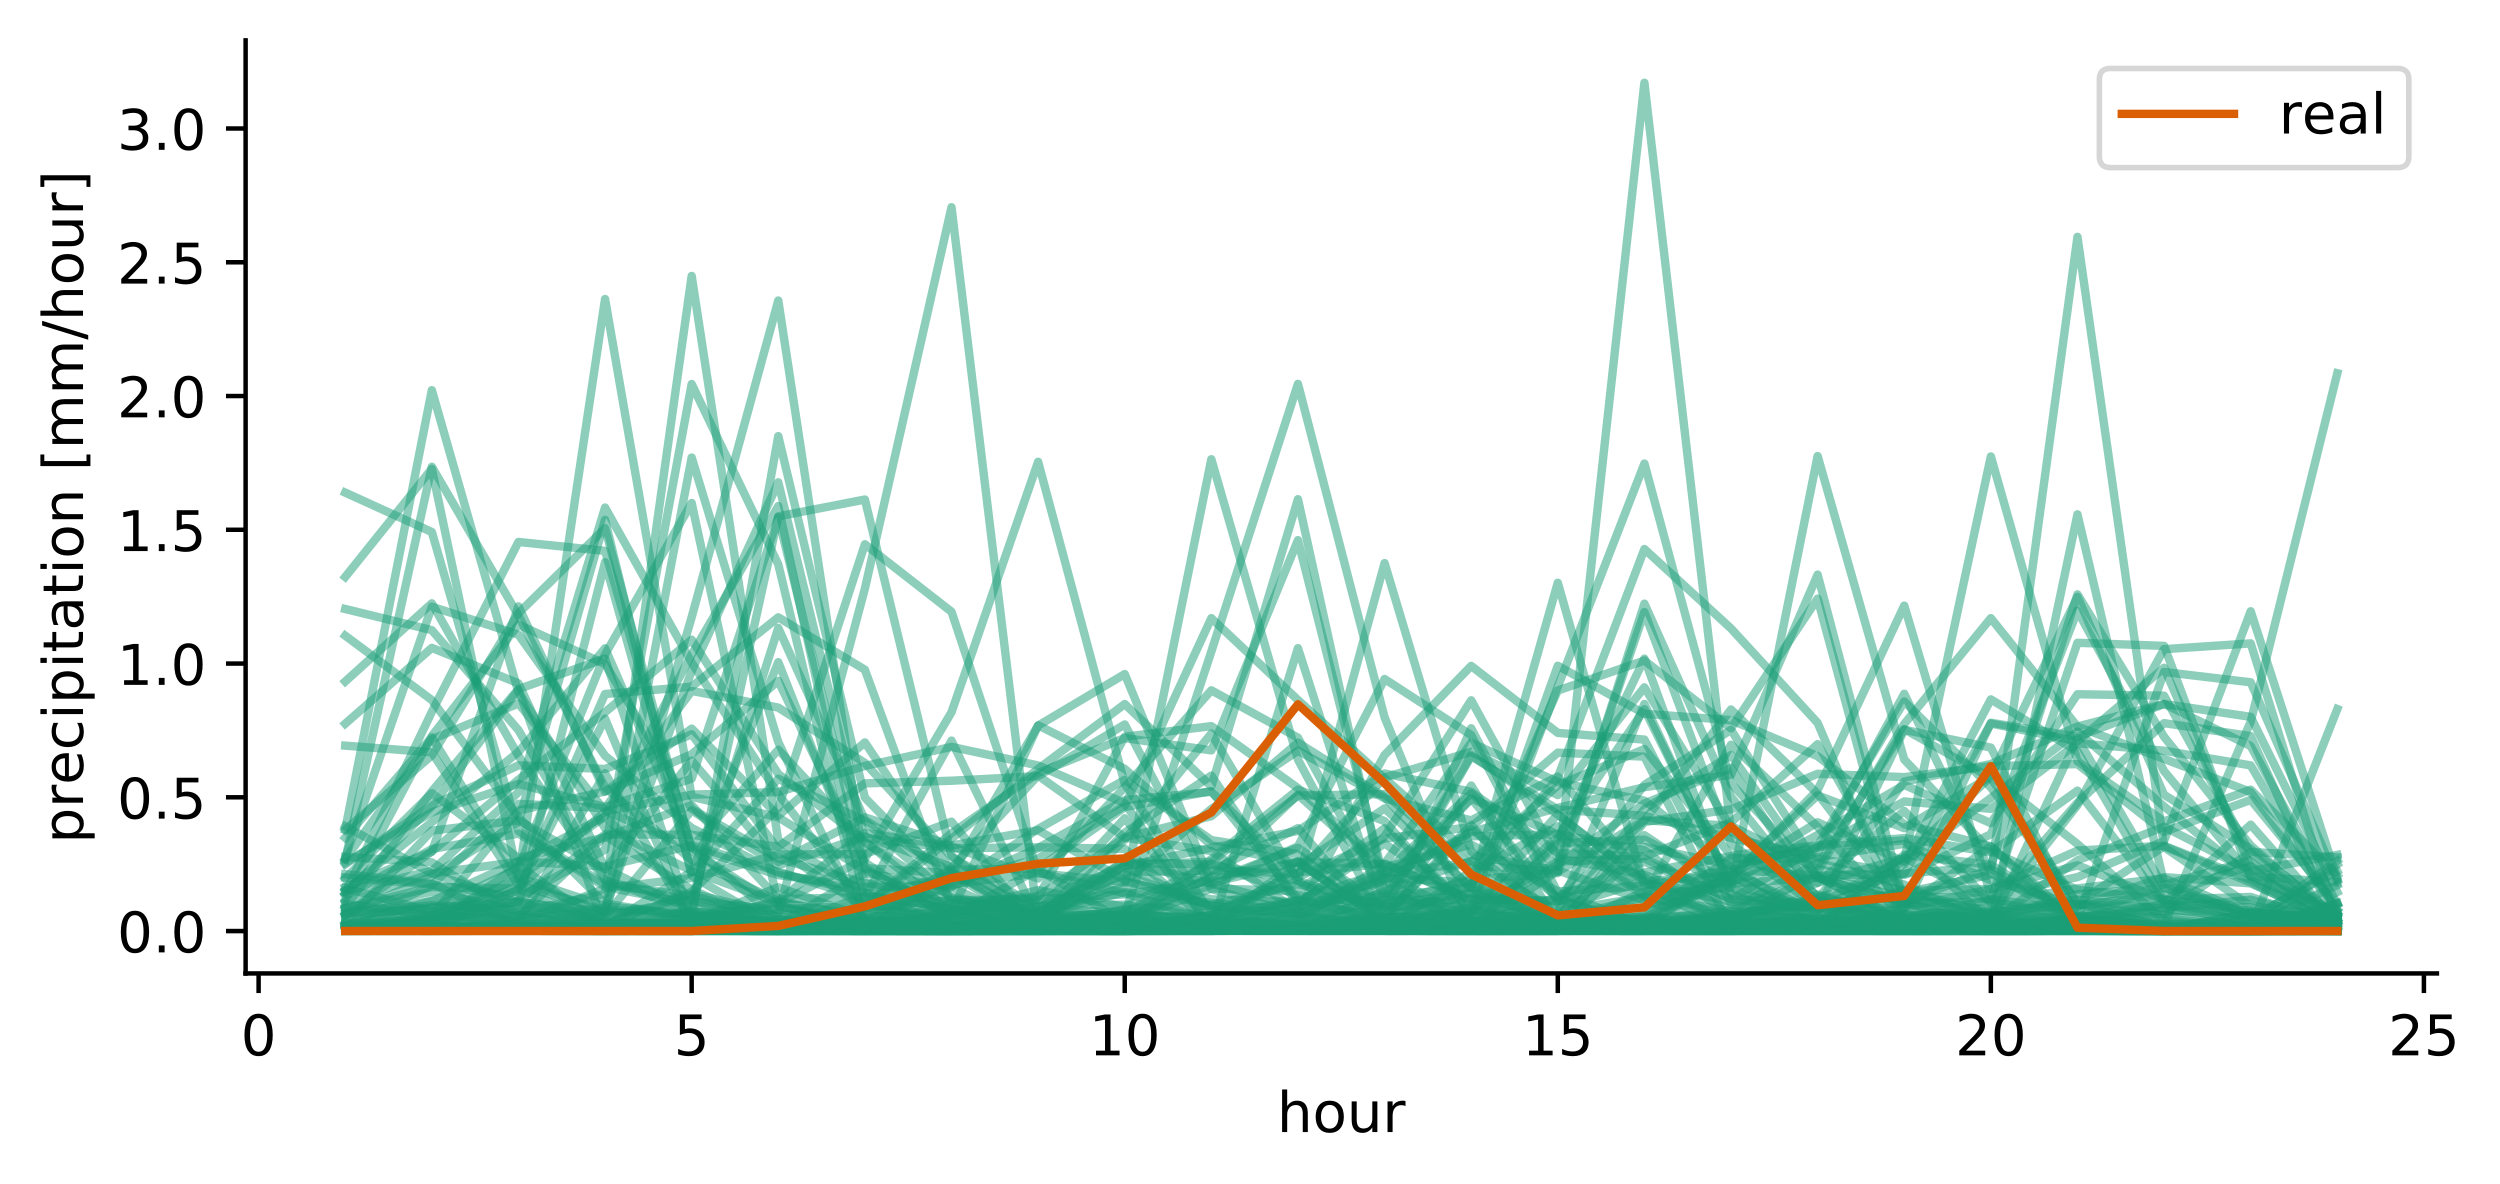 <?xml version="1.0" encoding="utf-8" standalone="no"?>
<!DOCTYPE svg PUBLIC "-//W3C//DTD SVG 1.1//EN"
  "http://www.w3.org/Graphics/SVG/1.1/DTD/svg11.dtd">
<!-- Created with matplotlib (https://matplotlib.org/) -->
<svg height="211.076pt" version="1.1" viewBox="0 0 445.628 211.076" width="445.628pt" xmlns="http://www.w3.org/2000/svg" xmlns:xlink="http://www.w3.org/1999/xlink">
 <defs>
  <style type="text/css">
*{stroke-linecap:butt;stroke-linejoin:round;}
  </style>
 </defs>
 <g id="figure_1">
  <g id="patch_1">
   <path d="M 0 211.076 
L 445.628 211.076 
L 445.628 0 
L 0 0 
z
" style="fill:#ffffff;"/>
  </g>
  <g id="axes_1">
   <g id="patch_2">
    <path d="M 43.781 173.52 
L 434.381 173.52 
L 434.381 7.2 
L 43.781 7.2 
z
" style="fill:#ffffff;"/>
   </g>
   <g id="matplotlib.axis_1">
    <g id="xtick_1">
     <g id="line2d_1">
      <defs>
       <path d="M 0 0 
L 0 3.5 
" id="m7c03cfe453" style="stroke:#000000;stroke-width:0.8;"/>
      </defs>
      <g>
       <use style="stroke:#000000;stroke-width:0.8;" x="46.097" xlink:href="#m7c03cfe453" y="173.52"/>
      </g>
     </g>
     <g id="text_1">
      <!-- 0 -->
      <defs>
       <path d="M 31.781 66.406 
Q 24.172 66.406 20.328 58.906 
Q 16.5 51.422 16.5 36.375 
Q 16.5 21.391 20.328 13.891 
Q 24.172 6.391 31.781 6.391 
Q 39.453 6.391 43.281 13.891 
Q 47.125 21.391 47.125 36.375 
Q 47.125 51.422 43.281 58.906 
Q 39.453 66.406 31.781 66.406 
z
M 31.781 74.219 
Q 44.047 74.219 50.516 64.516 
Q 56.984 54.828 56.984 36.375 
Q 56.984 17.969 50.516 8.266 
Q 44.047 -1.422 31.781 -1.422 
Q 19.531 -1.422 13.062 8.266 
Q 6.594 17.969 6.594 36.375 
Q 6.594 54.828 13.062 64.516 
Q 19.531 74.219 31.781 74.219 
z
" id="DejaVuSans-48"/>
      </defs>
      <g transform="translate(42.916 188.118)scale(0.1 -0.1)">
       <use xlink:href="#DejaVuSans-48"/>
      </g>
     </g>
    </g>
    <g id="xtick_2">
     <g id="line2d_2">
      <g>
       <use style="stroke:#000000;stroke-width:0.8;" x="123.291" xlink:href="#m7c03cfe453" y="173.52"/>
      </g>
     </g>
     <g id="text_2">
      <!-- 5 -->
      <defs>
       <path d="M 10.797 72.906 
L 49.516 72.906 
L 49.516 64.594 
L 19.828 64.594 
L 19.828 46.734 
Q 21.969 47.469 24.109 47.828 
Q 26.266 48.188 28.422 48.188 
Q 40.625 48.188 47.75 41.5 
Q 54.891 34.812 54.891 23.391 
Q 54.891 11.625 47.562 5.094 
Q 40.234 -1.422 26.906 -1.422 
Q 22.312 -1.422 17.547 -0.641 
Q 12.797 0.141 7.719 1.703 
L 7.719 11.625 
Q 12.109 9.234 16.797 8.062 
Q 21.484 6.891 26.703 6.891 
Q 35.156 6.891 40.078 11.328 
Q 45.016 15.766 45.016 23.391 
Q 45.016 31 40.078 35.438 
Q 35.156 39.891 26.703 39.891 
Q 22.75 39.891 18.812 39.016 
Q 14.891 38.141 10.797 36.281 
z
" id="DejaVuSans-53"/>
      </defs>
      <g transform="translate(120.109 188.118)scale(0.1 -0.1)">
       <use xlink:href="#DejaVuSans-53"/>
      </g>
     </g>
    </g>
    <g id="xtick_3">
     <g id="line2d_3">
      <g>
       <use style="stroke:#000000;stroke-width:0.8;" x="200.484" xlink:href="#m7c03cfe453" y="173.52"/>
      </g>
     </g>
     <g id="text_3">
      <!-- 10 -->
      <defs>
       <path d="M 12.406 8.297 
L 28.516 8.297 
L 28.516 63.922 
L 10.984 60.406 
L 10.984 69.391 
L 28.422 72.906 
L 38.281 72.906 
L 38.281 8.297 
L 54.391 8.297 
L 54.391 0 
L 12.406 0 
z
" id="DejaVuSans-49"/>
      </defs>
      <g transform="translate(194.122 188.118)scale(0.1 -0.1)">
       <use xlink:href="#DejaVuSans-49"/>
       <use x="63.623" xlink:href="#DejaVuSans-48"/>
      </g>
     </g>
    </g>
    <g id="xtick_4">
     <g id="line2d_4">
      <g>
       <use style="stroke:#000000;stroke-width:0.8;" x="277.678" xlink:href="#m7c03cfe453" y="173.52"/>
      </g>
     </g>
     <g id="text_4">
      <!-- 15 -->
      <g transform="translate(271.316 188.118)scale(0.1 -0.1)">
       <use xlink:href="#DejaVuSans-49"/>
       <use x="63.623" xlink:href="#DejaVuSans-53"/>
      </g>
     </g>
    </g>
    <g id="xtick_5">
     <g id="line2d_5">
      <g>
       <use style="stroke:#000000;stroke-width:0.8;" x="354.872" xlink:href="#m7c03cfe453" y="173.52"/>
      </g>
     </g>
     <g id="text_5">
      <!-- 20 -->
      <defs>
       <path d="M 19.188 8.297 
L 53.609 8.297 
L 53.609 0 
L 7.328 0 
L 7.328 8.297 
Q 12.938 14.109 22.625 23.891 
Q 32.328 33.688 34.812 36.531 
Q 39.547 41.844 41.422 45.531 
Q 43.312 49.219 43.312 52.781 
Q 43.312 58.594 39.234 62.25 
Q 35.156 65.922 28.609 65.922 
Q 23.969 65.922 18.812 64.312 
Q 13.672 62.703 7.812 59.422 
L 7.812 69.391 
Q 13.766 71.781 18.938 73 
Q 24.125 74.219 28.422 74.219 
Q 39.75 74.219 46.484 68.547 
Q 53.219 62.891 53.219 53.422 
Q 53.219 48.922 51.531 44.891 
Q 49.859 40.875 45.406 35.406 
Q 44.188 33.984 37.641 27.219 
Q 31.109 20.453 19.188 8.297 
z
" id="DejaVuSans-50"/>
      </defs>
      <g transform="translate(348.509 188.118)scale(0.1 -0.1)">
       <use xlink:href="#DejaVuSans-50"/>
       <use x="63.623" xlink:href="#DejaVuSans-48"/>
      </g>
     </g>
    </g>
    <g id="xtick_6">
     <g id="line2d_6">
      <g>
       <use style="stroke:#000000;stroke-width:0.8;" x="432.065" xlink:href="#m7c03cfe453" y="173.52"/>
      </g>
     </g>
     <g id="text_6">
      <!-- 25 -->
      <g transform="translate(425.703 188.118)scale(0.1 -0.1)">
       <use xlink:href="#DejaVuSans-50"/>
       <use x="63.623" xlink:href="#DejaVuSans-53"/>
      </g>
     </g>
    </g>
    <g id="text_7">
     <!-- hour -->
     <defs>
      <path d="M 54.891 33.016 
L 54.891 0 
L 45.906 0 
L 45.906 32.719 
Q 45.906 40.484 42.875 44.328 
Q 39.844 48.188 33.797 48.188 
Q 26.516 48.188 22.312 43.547 
Q 18.109 38.922 18.109 30.906 
L 18.109 0 
L 9.078 0 
L 9.078 75.984 
L 18.109 75.984 
L 18.109 46.188 
Q 21.344 51.125 25.703 53.562 
Q 30.078 56 35.797 56 
Q 45.219 56 50.047 50.172 
Q 54.891 44.344 54.891 33.016 
z
" id="DejaVuSans-104"/>
      <path d="M 30.609 48.391 
Q 23.391 48.391 19.188 42.75 
Q 14.984 37.109 14.984 27.297 
Q 14.984 17.484 19.156 11.844 
Q 23.344 6.203 30.609 6.203 
Q 37.797 6.203 41.984 11.859 
Q 46.188 17.531 46.188 27.297 
Q 46.188 37.016 41.984 42.703 
Q 37.797 48.391 30.609 48.391 
z
M 30.609 56 
Q 42.328 56 49.016 48.375 
Q 55.719 40.766 55.719 27.297 
Q 55.719 13.875 49.016 6.219 
Q 42.328 -1.422 30.609 -1.422 
Q 18.844 -1.422 12.172 6.219 
Q 5.516 13.875 5.516 27.297 
Q 5.516 40.766 12.172 48.375 
Q 18.844 56 30.609 56 
z
" id="DejaVuSans-111"/>
      <path d="M 8.5 21.578 
L 8.5 54.688 
L 17.484 54.688 
L 17.484 21.922 
Q 17.484 14.156 20.5 10.266 
Q 23.531 6.391 29.594 6.391 
Q 36.859 6.391 41.078 11.031 
Q 45.312 15.672 45.312 23.688 
L 45.312 54.688 
L 54.297 54.688 
L 54.297 0 
L 45.312 0 
L 45.312 8.406 
Q 42.047 3.422 37.719 1 
Q 33.406 -1.422 27.688 -1.422 
Q 18.266 -1.422 13.375 4.438 
Q 8.5 10.297 8.5 21.578 
z
M 31.109 56 
z
" id="DejaVuSans-117"/>
      <path d="M 41.109 46.297 
Q 39.594 47.172 37.812 47.578 
Q 36.031 48 33.891 48 
Q 26.266 48 22.188 43.047 
Q 18.109 38.094 18.109 28.812 
L 18.109 0 
L 9.078 0 
L 9.078 54.688 
L 18.109 54.688 
L 18.109 46.188 
Q 20.953 51.172 25.484 53.578 
Q 30.031 56 36.531 56 
Q 37.453 56 38.578 55.875 
Q 39.703 55.766 41.062 55.516 
z
" id="DejaVuSans-114"/>
     </defs>
     <g transform="translate(227.629 201.797)scale(0.1 -0.1)">
      <use xlink:href="#DejaVuSans-104"/>
      <use x="63.379" xlink:href="#DejaVuSans-111"/>
      <use x="124.561" xlink:href="#DejaVuSans-117"/>
      <use x="187.939" xlink:href="#DejaVuSans-114"/>
     </g>
    </g>
   </g>
   <g id="matplotlib.axis_2">
    <g id="ytick_1">
     <g id="line2d_7">
      <defs>
       <path d="M 0 0 
L -3.5 0 
" id="m6d12ca7a98" style="stroke:#000000;stroke-width:0.8;"/>
      </defs>
      <g>
       <use style="stroke:#000000;stroke-width:0.8;" x="43.781" xlink:href="#m6d12ca7a98" y="165.964"/>
      </g>
     </g>
     <g id="text_8">
      <!-- 0.0 -->
      <defs>
       <path d="M 10.688 12.406 
L 21 12.406 
L 21 0 
L 10.688 0 
z
" id="DejaVuSans-46"/>
      </defs>
      <g transform="translate(20.878 169.764)scale(0.1 -0.1)">
       <use xlink:href="#DejaVuSans-48"/>
       <use x="63.623" xlink:href="#DejaVuSans-46"/>
       <use x="95.41" xlink:href="#DejaVuSans-48"/>
      </g>
     </g>
    </g>
    <g id="ytick_2">
     <g id="line2d_8">
      <g>
       <use style="stroke:#000000;stroke-width:0.8;" x="43.781" xlink:href="#m6d12ca7a98" y="142.121"/>
      </g>
     </g>
     <g id="text_9">
      <!-- 0.5 -->
      <g transform="translate(20.878 145.92)scale(0.1 -0.1)">
       <use xlink:href="#DejaVuSans-48"/>
       <use x="63.623" xlink:href="#DejaVuSans-46"/>
       <use x="95.41" xlink:href="#DejaVuSans-53"/>
      </g>
     </g>
    </g>
    <g id="ytick_3">
     <g id="line2d_9">
      <g>
       <use style="stroke:#000000;stroke-width:0.8;" x="43.781" xlink:href="#m6d12ca7a98" y="118.278"/>
      </g>
     </g>
     <g id="text_10">
      <!-- 1.0 -->
      <g transform="translate(20.878 122.077)scale(0.1 -0.1)">
       <use xlink:href="#DejaVuSans-49"/>
       <use x="63.623" xlink:href="#DejaVuSans-46"/>
       <use x="95.41" xlink:href="#DejaVuSans-48"/>
      </g>
     </g>
    </g>
    <g id="ytick_4">
     <g id="line2d_10">
      <g>
       <use style="stroke:#000000;stroke-width:0.8;" x="43.781" xlink:href="#m6d12ca7a98" y="94.435"/>
      </g>
     </g>
     <g id="text_11">
      <!-- 1.5 -->
      <g transform="translate(20.878 98.234)scale(0.1 -0.1)">
       <use xlink:href="#DejaVuSans-49"/>
       <use x="63.623" xlink:href="#DejaVuSans-46"/>
       <use x="95.41" xlink:href="#DejaVuSans-53"/>
      </g>
     </g>
    </g>
    <g id="ytick_5">
     <g id="line2d_11">
      <g>
       <use style="stroke:#000000;stroke-width:0.8;" x="43.781" xlink:href="#m6d12ca7a98" y="70.592"/>
      </g>
     </g>
     <g id="text_12">
      <!-- 2.0 -->
      <g transform="translate(20.878 74.391)scale(0.1 -0.1)">
       <use xlink:href="#DejaVuSans-50"/>
       <use x="63.623" xlink:href="#DejaVuSans-46"/>
       <use x="95.41" xlink:href="#DejaVuSans-48"/>
      </g>
     </g>
    </g>
    <g id="ytick_6">
     <g id="line2d_12">
      <g>
       <use style="stroke:#000000;stroke-width:0.8;" x="43.781" xlink:href="#m6d12ca7a98" y="46.749"/>
      </g>
     </g>
     <g id="text_13">
      <!-- 2.5 -->
      <g transform="translate(20.878 50.548)scale(0.1 -0.1)">
       <use xlink:href="#DejaVuSans-50"/>
       <use x="63.623" xlink:href="#DejaVuSans-46"/>
       <use x="95.41" xlink:href="#DejaVuSans-53"/>
      </g>
     </g>
    </g>
    <g id="ytick_7">
     <g id="line2d_13">
      <g>
       <use style="stroke:#000000;stroke-width:0.8;" x="43.781" xlink:href="#m6d12ca7a98" y="22.905"/>
      </g>
     </g>
     <g id="text_14">
      <!-- 3.0 -->
      <defs>
       <path d="M 40.578 39.312 
Q 47.656 37.797 51.625 33 
Q 55.609 28.219 55.609 21.188 
Q 55.609 10.406 48.188 4.484 
Q 40.766 -1.422 27.094 -1.422 
Q 22.516 -1.422 17.656 -0.516 
Q 12.797 0.391 7.625 2.203 
L 7.625 11.719 
Q 11.719 9.328 16.594 8.109 
Q 21.484 6.891 26.812 6.891 
Q 36.078 6.891 40.938 10.547 
Q 45.797 14.203 45.797 21.188 
Q 45.797 27.641 41.281 31.266 
Q 36.766 34.906 28.719 34.906 
L 20.219 34.906 
L 20.219 43.016 
L 29.109 43.016 
Q 36.375 43.016 40.234 45.922 
Q 44.094 48.828 44.094 54.297 
Q 44.094 59.906 40.109 62.906 
Q 36.141 65.922 28.719 65.922 
Q 24.656 65.922 20.016 65.031 
Q 15.375 64.156 9.812 62.312 
L 9.812 71.094 
Q 15.438 72.656 20.344 73.438 
Q 25.25 74.219 29.594 74.219 
Q 40.828 74.219 47.359 69.109 
Q 53.906 64.016 53.906 55.328 
Q 53.906 49.266 50.438 45.094 
Q 46.969 40.922 40.578 39.312 
z
" id="DejaVuSans-51"/>
      </defs>
      <g transform="translate(20.878 26.705)scale(0.1 -0.1)">
       <use xlink:href="#DejaVuSans-51"/>
       <use x="63.623" xlink:href="#DejaVuSans-46"/>
       <use x="95.41" xlink:href="#DejaVuSans-48"/>
      </g>
     </g>
    </g>
    <g id="text_15">
     <!-- precipitation [mm/hour] -->
     <defs>
      <path d="M 18.109 8.203 
L 18.109 -20.797 
L 9.078 -20.797 
L 9.078 54.688 
L 18.109 54.688 
L 18.109 46.391 
Q 20.953 51.266 25.266 53.625 
Q 29.594 56 35.594 56 
Q 45.562 56 51.781 48.094 
Q 58.016 40.188 58.016 27.297 
Q 58.016 14.406 51.781 6.484 
Q 45.562 -1.422 35.594 -1.422 
Q 29.594 -1.422 25.266 0.953 
Q 20.953 3.328 18.109 8.203 
z
M 48.688 27.297 
Q 48.688 37.203 44.609 42.844 
Q 40.531 48.484 33.406 48.484 
Q 26.266 48.484 22.188 42.844 
Q 18.109 37.203 18.109 27.297 
Q 18.109 17.391 22.188 11.75 
Q 26.266 6.109 33.406 6.109 
Q 40.531 6.109 44.609 11.75 
Q 48.688 17.391 48.688 27.297 
z
" id="DejaVuSans-112"/>
      <path d="M 56.203 29.594 
L 56.203 25.203 
L 14.891 25.203 
Q 15.484 15.922 20.484 11.062 
Q 25.484 6.203 34.422 6.203 
Q 39.594 6.203 44.453 7.469 
Q 49.312 8.734 54.109 11.281 
L 54.109 2.781 
Q 49.266 0.734 44.188 -0.344 
Q 39.109 -1.422 33.891 -1.422 
Q 20.797 -1.422 13.156 6.188 
Q 5.516 13.812 5.516 26.812 
Q 5.516 40.234 12.766 48.109 
Q 20.016 56 32.328 56 
Q 43.359 56 49.781 48.891 
Q 56.203 41.797 56.203 29.594 
z
M 47.219 32.234 
Q 47.125 39.594 43.094 43.984 
Q 39.062 48.391 32.422 48.391 
Q 24.906 48.391 20.391 44.141 
Q 15.875 39.891 15.188 32.172 
z
" id="DejaVuSans-101"/>
      <path d="M 48.781 52.594 
L 48.781 44.188 
Q 44.969 46.297 41.141 47.344 
Q 37.312 48.391 33.406 48.391 
Q 24.656 48.391 19.812 42.844 
Q 14.984 37.312 14.984 27.297 
Q 14.984 17.281 19.812 11.734 
Q 24.656 6.203 33.406 6.203 
Q 37.312 6.203 41.141 7.25 
Q 44.969 8.297 48.781 10.406 
L 48.781 2.094 
Q 45.016 0.344 40.984 -0.531 
Q 36.969 -1.422 32.422 -1.422 
Q 20.062 -1.422 12.781 6.344 
Q 5.516 14.109 5.516 27.297 
Q 5.516 40.672 12.859 48.328 
Q 20.219 56 33.016 56 
Q 37.156 56 41.109 55.141 
Q 45.062 54.297 48.781 52.594 
z
" id="DejaVuSans-99"/>
      <path d="M 9.422 54.688 
L 18.406 54.688 
L 18.406 0 
L 9.422 0 
z
M 9.422 75.984 
L 18.406 75.984 
L 18.406 64.594 
L 9.422 64.594 
z
" id="DejaVuSans-105"/>
      <path d="M 18.312 70.219 
L 18.312 54.688 
L 36.812 54.688 
L 36.812 47.703 
L 18.312 47.703 
L 18.312 18.016 
Q 18.312 11.328 20.141 9.422 
Q 21.969 7.516 27.594 7.516 
L 36.812 7.516 
L 36.812 0 
L 27.594 0 
Q 17.188 0 13.234 3.875 
Q 9.281 7.766 9.281 18.016 
L 9.281 47.703 
L 2.688 47.703 
L 2.688 54.688 
L 9.281 54.688 
L 9.281 70.219 
z
" id="DejaVuSans-116"/>
      <path d="M 34.281 27.484 
Q 23.391 27.484 19.188 25 
Q 14.984 22.516 14.984 16.5 
Q 14.984 11.719 18.141 8.906 
Q 21.297 6.109 26.703 6.109 
Q 34.188 6.109 38.703 11.406 
Q 43.219 16.703 43.219 25.484 
L 43.219 27.484 
z
M 52.203 31.203 
L 52.203 0 
L 43.219 0 
L 43.219 8.297 
Q 40.141 3.328 35.547 0.953 
Q 30.953 -1.422 24.312 -1.422 
Q 15.922 -1.422 10.953 3.297 
Q 6 8.016 6 15.922 
Q 6 25.141 12.172 29.828 
Q 18.359 34.516 30.609 34.516 
L 43.219 34.516 
L 43.219 35.406 
Q 43.219 41.609 39.141 45 
Q 35.062 48.391 27.688 48.391 
Q 23 48.391 18.547 47.266 
Q 14.109 46.141 10.016 43.891 
L 10.016 52.203 
Q 14.938 54.109 19.578 55.047 
Q 24.219 56 28.609 56 
Q 40.484 56 46.344 49.844 
Q 52.203 43.703 52.203 31.203 
z
" id="DejaVuSans-97"/>
      <path d="M 54.891 33.016 
L 54.891 0 
L 45.906 0 
L 45.906 32.719 
Q 45.906 40.484 42.875 44.328 
Q 39.844 48.188 33.797 48.188 
Q 26.516 48.188 22.312 43.547 
Q 18.109 38.922 18.109 30.906 
L 18.109 0 
L 9.078 0 
L 9.078 54.688 
L 18.109 54.688 
L 18.109 46.188 
Q 21.344 51.125 25.703 53.562 
Q 30.078 56 35.797 56 
Q 45.219 56 50.047 50.172 
Q 54.891 44.344 54.891 33.016 
z
" id="DejaVuSans-110"/>
      <path id="DejaVuSans-32"/>
      <path d="M 8.594 75.984 
L 29.297 75.984 
L 29.297 69 
L 17.578 69 
L 17.578 -6.203 
L 29.297 -6.203 
L 29.297 -13.188 
L 8.594 -13.188 
z
" id="DejaVuSans-91"/>
      <path d="M 52 44.188 
Q 55.375 50.25 60.062 53.125 
Q 64.75 56 71.094 56 
Q 79.641 56 84.281 50.016 
Q 88.922 44.047 88.922 33.016 
L 88.922 0 
L 79.891 0 
L 79.891 32.719 
Q 79.891 40.578 77.094 44.375 
Q 74.312 48.188 68.609 48.188 
Q 61.625 48.188 57.562 43.547 
Q 53.516 38.922 53.516 30.906 
L 53.516 0 
L 44.484 0 
L 44.484 32.719 
Q 44.484 40.625 41.703 44.406 
Q 38.922 48.188 33.109 48.188 
Q 26.219 48.188 22.156 43.531 
Q 18.109 38.875 18.109 30.906 
L 18.109 0 
L 9.078 0 
L 9.078 54.688 
L 18.109 54.688 
L 18.109 46.188 
Q 21.188 51.219 25.484 53.609 
Q 29.781 56 35.688 56 
Q 41.656 56 45.828 52.969 
Q 50 49.953 52 44.188 
z
" id="DejaVuSans-109"/>
      <path d="M 25.391 72.906 
L 33.688 72.906 
L 8.297 -9.281 
L 0 -9.281 
z
" id="DejaVuSans-47"/>
      <path d="M 30.422 75.984 
L 30.422 -13.188 
L 9.719 -13.188 
L 9.719 -6.203 
L 21.391 -6.203 
L 21.391 69 
L 9.719 69 
L 9.719 75.984 
z
" id="DejaVuSans-93"/>
     </defs>
     <g transform="translate(14.798 150.336)rotate(-90)scale(0.1 -0.1)">
      <use xlink:href="#DejaVuSans-112"/>
      <use x="63.477" xlink:href="#DejaVuSans-114"/>
      <use x="104.559" xlink:href="#DejaVuSans-101"/>
      <use x="166.082" xlink:href="#DejaVuSans-99"/>
      <use x="221.062" xlink:href="#DejaVuSans-105"/>
      <use x="248.846" xlink:href="#DejaVuSans-112"/>
      <use x="312.322" xlink:href="#DejaVuSans-105"/>
      <use x="340.105" xlink:href="#DejaVuSans-116"/>
      <use x="379.314" xlink:href="#DejaVuSans-97"/>
      <use x="440.594" xlink:href="#DejaVuSans-116"/>
      <use x="479.803" xlink:href="#DejaVuSans-105"/>
      <use x="507.586" xlink:href="#DejaVuSans-111"/>
      <use x="568.768" xlink:href="#DejaVuSans-110"/>
      <use x="632.146" xlink:href="#DejaVuSans-32"/>
      <use x="663.934" xlink:href="#DejaVuSans-91"/>
      <use x="702.947" xlink:href="#DejaVuSans-109"/>
      <use x="800.359" xlink:href="#DejaVuSans-109"/>
      <use x="897.771" xlink:href="#DejaVuSans-47"/>
      <use x="931.463" xlink:href="#DejaVuSans-104"/>
      <use x="994.842" xlink:href="#DejaVuSans-111"/>
      <use x="1056.023" xlink:href="#DejaVuSans-117"/>
      <use x="1119.402" xlink:href="#DejaVuSans-114"/>
      <use x="1160.516" xlink:href="#DejaVuSans-93"/>
     </g>
    </g>
   </g>
   <g id="line2d_14">
    <path clip-path="url(#pda61a09c83)" d="M 61.536 165.903 
L 76.975 165.952 
L 92.413 165.882 
L 107.852 165.835 
L 123.291 164.202 
L 138.729 158.167 
L 154.168 163.536 
L 169.607 162.575 
L 185.046 129.339 
L 200.484 120.158 
L 215.923 157.357 
L 231.362 153.669 
L 246.801 154.003 
L 262.239 160.303 
L 277.678 160.663 
L 293.117 155.526 
L 308.556 152.601 
L 323.994 157.359 
L 339.433 152.887 
L 354.872 160.683 
L 370.31 163.408 
L 385.749 162.33 
L 401.188 162.653 
L 416.627 163.776 
" style="fill:none;stroke:#1b9e77;stroke-linecap:square;stroke-opacity:0.5;stroke-width:1.5;"/>
   </g>
   <g id="line2d_15">
    <path clip-path="url(#pda61a09c83)" d="M 61.536 154.074 
L 76.975 143.579 
L 92.413 136.42 
L 107.852 137.072 
L 123.291 130.897 
L 138.729 151.388 
L 154.168 161.915 
L 169.607 163.179 
L 185.046 161.478 
L 200.484 161.257 
L 215.923 163.59 
L 231.362 165.162 
L 246.801 165.529 
L 262.239 165.671 
L 277.678 165.63 
L 293.117 165.766 
L 308.556 165.832 
L 323.994 165.811 
L 339.433 165.795 
L 354.872 165.675 
L 370.31 165.42 
L 385.749 165.645 
L 401.188 165.585 
L 416.627 126.395 
" style="fill:none;stroke:#1b9e77;stroke-linecap:square;stroke-opacity:0.5;stroke-width:1.5;"/>
   </g>
   <g id="line2d_16">
    <path clip-path="url(#pda61a09c83)" d="M 61.536 165.822 
L 76.975 165.523 
L 92.413 165.628 
L 107.852 165.821 
L 123.291 165.877 
L 138.729 165.915 
L 154.168 165.924 
L 169.607 165.934 
L 185.046 165.938 
L 200.484 165.948 
L 215.923 165.94 
L 231.362 165.346 
L 246.801 164.117 
L 262.239 163.358 
L 277.678 163.282 
L 293.117 161.457 
L 308.556 156.585 
L 323.994 140.838 
L 339.433 107.953 
L 354.872 159.667 
L 370.31 156.346 
L 385.749 149.918 
L 401.188 108.962 
L 416.627 156.664 
" style="fill:none;stroke:#1b9e77;stroke-linecap:square;stroke-opacity:0.5;stroke-width:1.5;"/>
   </g>
   <g id="line2d_17">
    <path clip-path="url(#pda61a09c83)" d="M 61.536 165.466 
L 76.975 165.063 
L 92.413 165.139 
L 107.852 165.336 
L 123.291 165.615 
L 138.729 165.71 
L 154.168 165.74 
L 169.607 165.812 
L 185.046 165.811 
L 200.484 165.829 
L 215.923 165.804 
L 231.362 165.732 
L 246.801 163.787 
L 262.239 157.505 
L 277.678 138.568 
L 293.117 97.869 
L 308.556 112.033 
L 323.994 128.857 
L 339.433 164.973 
L 354.872 165.625 
L 370.31 165.428 
L 385.749 165.64 
L 401.188 165.705 
L 416.627 165.718 
" style="fill:none;stroke:#1b9e77;stroke-linecap:square;stroke-opacity:0.5;stroke-width:1.5;"/>
   </g>
   <g id="line2d_18">
    <path clip-path="url(#pda61a09c83)" d="M 61.536 165.742 
L 76.975 165.054 
L 92.413 165.062 
L 107.852 165.211 
L 123.291 165.053 
L 138.729 165.331 
L 154.168 161.464 
L 169.607 148.511 
L 185.046 137.786 
L 200.484 131.559 
L 215.923 133.754 
L 231.362 96.29 
L 246.801 157.067 
L 262.239 165.269 
L 277.678 165.358 
L 293.117 165.169 
L 308.556 165.095 
L 323.994 165.342 
L 339.433 165.525 
L 354.872 165.675 
L 370.31 165.717 
L 385.749 165.875 
L 401.188 165.928 
L 416.627 165.929 
" style="fill:none;stroke:#1b9e77;stroke-linecap:square;stroke-opacity:0.5;stroke-width:1.5;"/>
   </g>
   <g id="line2d_19">
    <path clip-path="url(#pda61a09c83)" d="M 61.536 153.118 
L 76.975 131.776 
L 92.413 125.398 
L 107.852 144.513 
L 123.291 151.096 
L 138.729 155.988 
L 154.168 158.151 
L 169.607 157.656 
L 185.046 155.646 
L 200.484 157.22 
L 215.923 160.305 
L 231.362 160.802 
L 246.801 159.776 
L 262.239 161.494 
L 277.678 163.432 
L 293.117 163.824 
L 308.556 163.476 
L 323.994 163.737 
L 339.433 164.355 
L 354.872 165.062 
L 370.31 165.374 
L 385.749 165.747 
L 401.188 165.839 
L 416.627 164.98 
" style="fill:none;stroke:#1b9e77;stroke-linecap:square;stroke-opacity:0.5;stroke-width:1.5;"/>
   </g>
   <g id="line2d_20">
    <path clip-path="url(#pda61a09c83)" d="M 61.536 165.293 
L 76.975 165.186 
L 92.413 165.861 
L 107.852 165.881 
L 123.291 165.876 
L 138.729 165.813 
L 154.168 165.862 
L 169.607 165.928 
L 185.046 165.854 
L 200.484 165.867 
L 215.923 165.904 
L 231.362 165.908 
L 246.801 165.895 
L 262.239 165.907 
L 277.678 165.545 
L 293.117 146.532 
L 308.556 144.264 
L 323.994 137.93 
L 339.433 138.52 
L 354.872 136.563 
L 370.31 136.205 
L 385.749 148.277 
L 401.188 142.575 
L 416.627 161.318 
" style="fill:none;stroke:#1b9e77;stroke-linecap:square;stroke-opacity:0.5;stroke-width:1.5;"/>
   </g>
   <g id="line2d_21">
    <path clip-path="url(#pda61a09c83)" d="M 61.536 102.844 
L 76.975 83.57 
L 92.413 156.84 
L 107.852 162.766 
L 123.291 162.838 
L 138.729 164.824 
L 154.168 155.648 
L 169.607 158.204 
L 185.046 165.216 
L 200.484 165.466 
L 215.923 165.404 
L 231.362 153.464 
L 246.801 164.593 
L 262.239 165.638 
L 277.678 165.366 
L 293.117 165.338 
L 308.556 165.433 
L 323.994 165.502 
L 339.433 165.572 
L 354.872 165.712 
L 370.31 165.822 
L 385.749 165.935 
L 401.188 165.79 
L 416.627 160.978 
" style="fill:none;stroke:#1b9e77;stroke-linecap:square;stroke-opacity:0.5;stroke-width:1.5;"/>
   </g>
   <g id="line2d_22">
    <path clip-path="url(#pda61a09c83)" d="M 61.536 164.452 
L 76.975 148.069 
L 92.413 146.217 
L 107.852 154.926 
L 123.291 135.579 
L 138.729 153.664 
L 154.168 145.692 
L 169.607 150.695 
L 185.046 147.984 
L 200.484 156.904 
L 215.923 161.383 
L 231.362 162.908 
L 246.801 157.031 
L 262.239 142.366 
L 277.678 160.437 
L 293.117 164.713 
L 308.556 165.266 
L 323.994 165.374 
L 339.433 165.642 
L 354.872 165.802 
L 370.31 165.869 
L 385.749 165.923 
L 401.188 165.925 
L 416.627 165.944 
" style="fill:none;stroke:#1b9e77;stroke-linecap:square;stroke-opacity:0.5;stroke-width:1.5;"/>
   </g>
   <g id="line2d_23">
    <path clip-path="url(#pda61a09c83)" d="M 61.536 161.892 
L 76.975 158.975 
L 92.413 162.328 
L 107.852 163.873 
L 123.291 164.852 
L 138.729 165.357 
L 154.168 165.603 
L 169.607 165.786 
L 185.046 165.794 
L 200.484 165.841 
L 215.923 165.779 
L 231.362 164.533 
L 246.801 155.788 
L 262.239 153.698 
L 277.678 140.009 
L 293.117 133.522 
L 308.556 152.514 
L 323.994 150.647 
L 339.433 149.39 
L 354.872 151.939 
L 370.31 140.934 
L 385.749 160.968 
L 401.188 163.462 
L 416.627 155.279 
" style="fill:none;stroke:#1b9e77;stroke-linecap:square;stroke-opacity:0.5;stroke-width:1.5;"/>
   </g>
   <g id="line2d_24">
    <path clip-path="url(#pda61a09c83)" d="M 61.536 165.651 
L 76.975 163.943 
L 92.413 158.724 
L 107.852 128.105 
L 123.291 165.12 
L 138.729 165.751 
L 154.168 165.809 
L 169.607 165.895 
L 185.046 165.916 
L 200.484 165.925 
L 215.923 165.923 
L 231.362 165.943 
L 246.801 165.937 
L 262.239 165.877 
L 277.678 165.572 
L 293.117 163.196 
L 308.556 152.968 
L 323.994 153.001 
L 339.433 155.965 
L 354.872 148.705 
L 370.31 108.842 
L 385.749 137.445 
L 401.188 156.032 
L 416.627 162.517 
" style="fill:none;stroke:#1b9e77;stroke-linecap:square;stroke-opacity:0.5;stroke-width:1.5;"/>
   </g>
   <g id="line2d_25">
    <path clip-path="url(#pda61a09c83)" d="M 61.536 165.919 
L 76.975 165.869 
L 92.413 165.908 
L 107.852 165.944 
L 123.291 165.93 
L 138.729 165.892 
L 154.168 165.491 
L 169.607 162.722 
L 185.046 160.468 
L 200.484 154.411 
L 215.923 151.133 
L 231.362 148.109 
L 246.801 137.871 
L 262.239 141.139 
L 277.678 152.045 
L 293.117 152.695 
L 308.556 146.584 
L 323.994 132.65 
L 339.433 159.713 
L 354.872 160.229 
L 370.31 162.436 
L 385.749 164.788 
L 401.188 165.025 
L 416.627 165.794 
" style="fill:none;stroke:#1b9e77;stroke-linecap:square;stroke-opacity:0.5;stroke-width:1.5;"/>
   </g>
   <g id="line2d_26">
    <path clip-path="url(#pda61a09c83)" d="M 61.536 113.308 
L 76.975 124.788 
L 92.413 145.644 
L 107.852 161.069 
L 123.291 163.494 
L 138.729 164.381 
L 154.168 164.401 
L 169.607 165.092 
L 185.046 165.42 
L 200.484 165.515 
L 215.923 165.475 
L 231.362 165.263 
L 246.801 164.983 
L 262.239 164.979 
L 277.678 162.779 
L 293.117 125.484 
L 308.556 158.181 
L 323.994 164.509 
L 339.433 163.722 
L 354.872 162.664 
L 370.31 161.178 
L 385.749 161.849 
L 401.188 160.378 
L 416.627 164.208 
" style="fill:none;stroke:#1b9e77;stroke-linecap:square;stroke-opacity:0.5;stroke-width:1.5;"/>
   </g>
   <g id="line2d_27">
    <path clip-path="url(#pda61a09c83)" d="M 61.536 165.557 
L 76.975 164.027 
L 92.413 156.464 
L 107.852 53.303 
L 123.291 142.02 
L 138.729 145.694 
L 154.168 155.142 
L 169.607 162.212 
L 185.046 163.856 
L 200.484 164.006 
L 215.923 165.862 
L 231.362 162.209 
L 246.801 165.053 
L 262.239 159.12 
L 277.678 164.136 
L 293.117 164.69 
L 308.556 164.981 
L 323.994 165.338 
L 339.433 165.61 
L 354.872 165.806 
L 370.31 165.869 
L 385.749 165.938 
L 401.188 165.952 
L 416.627 165.919 
" style="fill:none;stroke:#1b9e77;stroke-linecap:square;stroke-opacity:0.5;stroke-width:1.5;"/>
   </g>
   <g id="line2d_28">
    <path clip-path="url(#pda61a09c83)" d="M 61.536 165.908 
L 76.975 165.829 
L 92.413 165.867 
L 107.852 165.905 
L 123.291 165.905 
L 138.729 165.942 
L 154.168 165.794 
L 169.607 162.409 
L 185.046 158.679 
L 200.484 161.675 
L 215.923 153.805 
L 231.362 159.625 
L 246.801 161.137 
L 262.239 156.759 
L 277.678 155.63 
L 293.117 107.605 
L 308.556 141.999 
L 323.994 161.131 
L 339.433 164.531 
L 354.872 164.234 
L 370.31 153.357 
L 385.749 147.366 
L 401.188 155.283 
L 416.627 152.388 
" style="fill:none;stroke:#1b9e77;stroke-linecap:square;stroke-opacity:0.5;stroke-width:1.5;"/>
   </g>
   <g id="line2d_29">
    <path clip-path="url(#pda61a09c83)" d="M 61.536 164.96 
L 76.975 165.213 
L 92.413 154.272 
L 107.852 165.179 
L 123.291 162.427 
L 138.729 92.043 
L 154.168 89.039 
L 169.607 152.531 
L 185.046 164.559 
L 200.484 163.837 
L 215.923 162.638 
L 231.362 157.092 
L 246.801 165.711 
L 262.239 165.843 
L 277.678 165.818 
L 293.117 165.887 
L 308.556 165.914 
L 323.994 165.925 
L 339.433 165.92 
L 354.872 165.938 
L 370.31 165.93 
L 385.749 165.664 
L 401.188 162.742 
L 416.627 163.681 
" style="fill:none;stroke:#1b9e77;stroke-linecap:square;stroke-opacity:0.5;stroke-width:1.5;"/>
   </g>
   <g id="line2d_30">
    <path clip-path="url(#pda61a09c83)" d="M 61.536 147.275 
L 76.975 155.679 
L 92.413 160.904 
L 107.852 164.246 
L 123.291 164.743 
L 138.729 165.344 
L 154.168 164.615 
L 169.607 154.656 
L 185.046 138.248 
L 200.484 149.273 
L 215.923 145.475 
L 231.362 132.38 
L 246.801 142.07 
L 262.239 158.516 
L 277.678 163.521 
L 293.117 163.89 
L 308.556 164.126 
L 323.994 164.125 
L 339.433 163.763 
L 354.872 162.448 
L 370.31 161.03 
L 385.749 163.708 
L 401.188 165.185 
L 416.627 163.545 
" style="fill:none;stroke:#1b9e77;stroke-linecap:square;stroke-opacity:0.5;stroke-width:1.5;"/>
   </g>
   <g id="line2d_31">
    <path clip-path="url(#pda61a09c83)" d="M 61.536 165.744 
L 76.975 165.523 
L 92.413 165.604 
L 107.852 165.768 
L 123.291 165.82 
L 138.729 165.903 
L 154.168 165.934 
L 169.607 165.939 
L 185.046 165.935 
L 200.484 165.941 
L 215.923 165.939 
L 231.362 165.806 
L 246.801 165.014 
L 262.239 165.642 
L 277.678 149.735 
L 293.117 117.399 
L 308.556 159.46 
L 323.994 164.46 
L 339.433 163.624 
L 354.872 160.386 
L 370.31 114.579 
L 385.749 115.128 
L 401.188 156.227 
L 416.627 157.254 
" style="fill:none;stroke:#1b9e77;stroke-linecap:square;stroke-opacity:0.5;stroke-width:1.5;"/>
   </g>
   <g id="line2d_32">
    <path clip-path="url(#pda61a09c83)" d="M 61.536 165.255 
L 76.975 165.032 
L 92.413 165.288 
L 107.852 165.689 
L 123.291 165.797 
L 138.729 165.906 
L 154.168 165.918 
L 169.607 165.776 
L 185.046 164.377 
L 200.484 162.984 
L 215.923 116.127 
L 231.362 68.431 
L 246.801 127.871 
L 262.239 165.243 
L 277.678 163.267 
L 293.117 164.202 
L 308.556 164.271 
L 323.994 164.558 
L 339.433 165.022 
L 354.872 165.194 
L 370.31 165.304 
L 385.749 165.71 
L 401.188 165.874 
L 416.627 165.668 
" style="fill:none;stroke:#1b9e77;stroke-linecap:square;stroke-opacity:0.5;stroke-width:1.5;"/>
   </g>
   <g id="line2d_33">
    <path clip-path="url(#pda61a09c83)" d="M 61.536 165.717 
L 76.975 165.218 
L 92.413 165.19 
L 107.852 165.4 
L 123.291 165.464 
L 138.729 165.692 
L 154.168 165.828 
L 169.607 165.875 
L 185.046 165.869 
L 200.484 165.889 
L 215.923 165.914 
L 231.362 165.933 
L 246.801 165.94 
L 262.239 165.943 
L 277.678 165.933 
L 293.117 165.859 
L 308.556 164.431 
L 323.994 155.361 
L 339.433 129.047 
L 354.872 110.189 
L 370.31 129.522 
L 385.749 135.274 
L 401.188 141.174 
L 416.627 162.103 
" style="fill:none;stroke:#1b9e77;stroke-linecap:square;stroke-opacity:0.5;stroke-width:1.5;"/>
   </g>
   <g id="line2d_34">
    <path clip-path="url(#pda61a09c83)" d="M 61.536 165.866 
L 76.975 165.687 
L 92.413 165.716 
L 107.852 165.852 
L 123.291 165.9 
L 138.729 165.93 
L 154.168 165.903 
L 169.607 165.818 
L 185.046 163.187 
L 200.484 157.218 
L 215.923 144.204 
L 231.362 133.823 
L 246.801 142.329 
L 262.239 146.233 
L 277.678 138.429 
L 293.117 156.445 
L 308.556 164.262 
L 323.994 157.356 
L 339.433 144.548 
L 354.872 160.964 
L 370.31 158.359 
L 385.749 156.565 
L 401.188 162.907 
L 416.627 165.261 
" style="fill:none;stroke:#1b9e77;stroke-linecap:square;stroke-opacity:0.5;stroke-width:1.5;"/>
   </g>
   <g id="line2d_35">
    <path clip-path="url(#pda61a09c83)" d="M 61.536 158.137 
L 76.975 151.806 
L 92.413 108.089 
L 107.852 141.115 
L 123.291 134.447 
L 138.729 121.359 
L 154.168 153.725 
L 169.607 163.887 
L 185.046 164.49 
L 200.484 164.937 
L 215.923 165.435 
L 231.362 165.456 
L 246.801 165.526 
L 262.239 165.349 
L 277.678 163.047 
L 293.117 165.859 
L 308.556 165.562 
L 323.994 165.452 
L 339.433 165.672 
L 354.872 165.791 
L 370.31 165.825 
L 385.749 165.907 
L 401.188 165.938 
L 416.627 165.953 
" style="fill:none;stroke:#1b9e77;stroke-linecap:square;stroke-opacity:0.5;stroke-width:1.5;"/>
   </g>
   <g id="line2d_36">
    <path clip-path="url(#pda61a09c83)" d="M 61.536 165.072 
L 76.975 160.535 
L 92.413 163.659 
L 107.852 164.42 
L 123.291 164.61 
L 138.729 165.353 
L 154.168 165.511 
L 169.607 165.279 
L 185.046 164.067 
L 200.484 155.471 
L 215.923 155.168 
L 231.362 155.726 
L 246.801 138.572 
L 262.239 134.021 
L 277.678 141.725 
L 293.117 122.526 
L 308.556 147.484 
L 323.994 159.703 
L 339.433 163.709 
L 354.872 164.591 
L 370.31 165.336 
L 385.749 165.806 
L 401.188 165.762 
L 416.627 164.655 
" style="fill:none;stroke:#1b9e77;stroke-linecap:square;stroke-opacity:0.5;stroke-width:1.5;"/>
   </g>
   <g id="line2d_37">
    <path clip-path="url(#pda61a09c83)" d="M 61.536 165.662 
L 76.975 163.674 
L 92.413 163.352 
L 107.852 149.022 
L 123.291 158.575 
L 138.729 165.403 
L 154.168 165.623 
L 169.607 165.689 
L 185.046 163.137 
L 200.484 158.974 
L 215.923 160.947 
L 231.362 162.439 
L 246.801 134.582 
L 262.239 118.701 
L 277.678 130.639 
L 293.117 131.83 
L 308.556 161.145 
L 323.994 164.98 
L 339.433 165.158 
L 354.872 165.711 
L 370.31 165.876 
L 385.749 165.881 
L 401.188 165.878 
L 416.627 165.887 
" style="fill:none;stroke:#1b9e77;stroke-linecap:square;stroke-opacity:0.5;stroke-width:1.5;"/>
   </g>
   <g id="line2d_38">
    <path clip-path="url(#pda61a09c83)" d="M 61.536 159.286 
L 76.975 143.712 
L 92.413 122.964 
L 107.852 165.369 
L 123.291 165.932 
L 138.729 163.912 
L 154.168 165.025 
L 169.607 165.57 
L 185.046 165.855 
L 200.484 165.945 
L 215.923 165.735 
L 231.362 165.76 
L 246.801 165.31 
L 262.239 140.024 
L 277.678 164.565 
L 293.117 148.876 
L 308.556 159.136 
L 323.994 162.327 
L 339.433 130.078 
L 354.872 133.265 
L 370.31 163.544 
L 385.749 164.986 
L 401.188 165.673 
L 416.627 165.916 
" style="fill:none;stroke:#1b9e77;stroke-linecap:square;stroke-opacity:0.5;stroke-width:1.5;"/>
   </g>
   <g id="line2d_39">
    <path clip-path="url(#pda61a09c83)" d="M 61.536 165.783 
L 76.975 164.939 
L 92.413 165.101 
L 107.852 165.416 
L 123.291 165.571 
L 138.729 165.727 
L 154.168 165.77 
L 169.607 165.853 
L 185.046 165.855 
L 200.484 165.808 
L 215.923 165.665 
L 231.362 165.471 
L 246.801 164.784 
L 262.239 161.743 
L 277.678 118.673 
L 293.117 127.233 
L 308.556 128.365 
L 323.994 134.796 
L 339.433 146.935 
L 354.872 150.864 
L 370.31 164.273 
L 385.749 163.208 
L 401.188 165.123 
L 416.627 165.809 
" style="fill:none;stroke:#1b9e77;stroke-linecap:square;stroke-opacity:0.5;stroke-width:1.5;"/>
   </g>
   <g id="line2d_40">
    <path clip-path="url(#pda61a09c83)" d="M 61.536 164.959 
L 76.975 161.813 
L 92.413 160.785 
L 107.852 162.521 
L 123.291 163.113 
L 138.729 165.196 
L 154.168 165.596 
L 169.607 165.765 
L 185.046 165.785 
L 200.484 165.828 
L 215.923 165.724 
L 231.362 165.507 
L 246.801 165.847 
L 262.239 165.834 
L 277.678 165.798 
L 293.117 150.956 
L 308.556 154.194 
L 323.994 151.104 
L 339.433 142.864 
L 354.872 144.175 
L 370.31 132.488 
L 385.749 133.813 
L 401.188 136.437 
L 416.627 162.664 
" style="fill:none;stroke:#1b9e77;stroke-linecap:square;stroke-opacity:0.5;stroke-width:1.5;"/>
   </g>
   <g id="line2d_41">
    <path clip-path="url(#pda61a09c83)" d="M 61.536 158.866 
L 76.975 155.227 
L 92.413 141.212 
L 107.852 90.472 
L 123.291 118.128 
L 138.729 141.57 
L 154.168 161.679 
L 169.607 164.201 
L 185.046 165.349 
L 200.484 165.627 
L 215.923 165.872 
L 231.362 165.91 
L 246.801 165.876 
L 262.239 165.603 
L 277.678 164.48 
L 293.117 165.755 
L 308.556 165.113 
L 323.994 164.621 
L 339.433 165.071 
L 354.872 165.549 
L 370.31 165.651 
L 385.749 165.88 
L 401.188 165.927 
L 416.627 165.125 
" style="fill:none;stroke:#1b9e77;stroke-linecap:square;stroke-opacity:0.5;stroke-width:1.5;"/>
   </g>
   <g id="line2d_42">
    <path clip-path="url(#pda61a09c83)" d="M 61.536 165.119 
L 76.975 163.426 
L 92.413 156.488 
L 107.852 145.53 
L 123.291 160.446 
L 138.729 165.293 
L 154.168 165.719 
L 169.607 165.8 
L 185.046 163.963 
L 200.484 148.411 
L 215.923 138.25 
L 231.362 161.257 
L 246.801 149.088 
L 262.239 124.831 
L 277.678 152.961 
L 293.117 155.935 
L 308.556 162.035 
L 323.994 153.789 
L 339.433 157.674 
L 354.872 164.933 
L 370.31 165.579 
L 385.749 165.696 
L 401.188 162.709 
L 416.627 163.833 
" style="fill:none;stroke:#1b9e77;stroke-linecap:square;stroke-opacity:0.5;stroke-width:1.5;"/>
   </g>
   <g id="line2d_43">
    <path clip-path="url(#pda61a09c83)" d="M 61.536 161.935 
L 76.975 158.118 
L 92.413 158.381 
L 107.852 164.839 
L 123.291 165.577 
L 138.729 165.613 
L 154.168 165.812 
L 169.607 165.867 
L 185.046 165.833 
L 200.484 165.821 
L 215.923 165.841 
L 231.362 165.918 
L 246.801 165.944 
L 262.239 165.954 
L 277.678 165.947 
L 293.117 164.754 
L 308.556 156.113 
L 323.994 141.773 
L 339.433 147.627 
L 354.872 138.369 
L 370.31 106.387 
L 385.749 141.669 
L 401.188 151.335 
L 416.627 163.338 
" style="fill:none;stroke:#1b9e77;stroke-linecap:square;stroke-opacity:0.5;stroke-width:1.5;"/>
   </g>
   <g id="line2d_44">
    <path clip-path="url(#pda61a09c83)" d="M 61.536 165.907 
L 76.975 165.72 
L 92.413 164.351 
L 107.852 137.829 
L 123.291 164.45 
L 138.729 165.574 
L 154.168 165.128 
L 169.607 161.003 
L 185.046 159.779 
L 200.484 149.296 
L 215.923 151.712 
L 231.362 162.441 
L 246.801 155.53 
L 262.239 141.435 
L 277.678 154.479 
L 293.117 109.1 
L 308.556 150.405 
L 323.994 161.719 
L 339.433 164.297 
L 354.872 165.364 
L 370.31 165.679 
L 385.749 165.801 
L 401.188 165.818 
L 416.627 165.944 
" style="fill:none;stroke:#1b9e77;stroke-linecap:square;stroke-opacity:0.5;stroke-width:1.5;"/>
   </g>
   <g id="line2d_45">
    <path clip-path="url(#pda61a09c83)" d="M 61.536 163.973 
L 76.975 163.006 
L 92.413 164.205 
L 107.852 165.249 
L 123.291 165.44 
L 138.729 165.519 
L 154.168 165.438 
L 169.607 165.49 
L 185.046 165.511 
L 200.484 165.536 
L 215.923 165.517 
L 231.362 165.596 
L 246.801 165.594 
L 262.239 155.315 
L 277.678 147.286 
L 293.117 159.505 
L 308.556 158.198 
L 323.994 81.302 
L 339.433 135.385 
L 354.872 151.737 
L 370.31 158.613 
L 385.749 160.383 
L 401.188 159.877 
L 416.627 165.09 
" style="fill:none;stroke:#1b9e77;stroke-linecap:square;stroke-opacity:0.5;stroke-width:1.5;"/>
   </g>
   <g id="line2d_46">
    <path clip-path="url(#pda61a09c83)" d="M 61.536 129.003 
L 76.975 115.484 
L 92.413 121.813 
L 107.852 154.812 
L 123.291 162.397 
L 138.729 164.384 
L 154.168 164.407 
L 169.607 163.484 
L 185.046 161.572 
L 200.484 162.898 
L 215.923 163.955 
L 231.362 163.216 
L 246.801 160.409 
L 262.239 161.912 
L 277.678 164.063 
L 293.117 164.081 
L 308.556 163.807 
L 323.994 163.366 
L 339.433 163.21 
L 354.872 163.75 
L 370.31 164.241 
L 385.749 164.738 
L 401.188 164.326 
L 416.627 153.436 
" style="fill:none;stroke:#1b9e77;stroke-linecap:square;stroke-opacity:0.5;stroke-width:1.5;"/>
   </g>
   <g id="line2d_47">
    <path clip-path="url(#pda61a09c83)" d="M 61.536 153.793 
L 76.975 144.793 
L 92.413 139.73 
L 107.852 143.851 
L 123.291 138.797 
L 138.729 92.201 
L 154.168 154.725 
L 169.607 163.667 
L 185.046 164.057 
L 200.484 162.296 
L 215.923 165.007 
L 231.362 165.713 
L 246.801 165.687 
L 262.239 165.7 
L 277.678 165.768 
L 293.117 165.82 
L 308.556 165.837 
L 323.994 165.846 
L 339.433 165.851 
L 354.872 165.886 
L 370.31 165.914 
L 385.749 165.946 
L 401.188 165.953 
L 416.627 165.925 
" style="fill:none;stroke:#1b9e77;stroke-linecap:square;stroke-opacity:0.5;stroke-width:1.5;"/>
   </g>
   <g id="line2d_48">
    <path clip-path="url(#pda61a09c83)" d="M 61.536 165.852 
L 76.975 163.308 
L 92.413 144.475 
L 107.852 141.081 
L 123.291 129.878 
L 138.729 145.402 
L 154.168 132.341 
L 169.607 155.297 
L 185.046 164.616 
L 200.484 165.359 
L 215.923 165.781 
L 231.362 165.637 
L 246.801 164.906 
L 262.239 129.816 
L 277.678 159.059 
L 293.117 164.916 
L 308.556 164.413 
L 323.994 164.169 
L 339.433 164.697 
L 354.872 165.111 
L 370.31 165.322 
L 385.749 165.666 
L 401.188 165.737 
L 416.627 165.925 
" style="fill:none;stroke:#1b9e77;stroke-linecap:square;stroke-opacity:0.5;stroke-width:1.5;"/>
   </g>
   <g id="line2d_49">
    <path clip-path="url(#pda61a09c83)" d="M 61.536 165.633 
L 76.975 164.853 
L 92.413 164.957 
L 107.852 165.41 
L 123.291 165.564 
L 138.729 165.747 
L 154.168 165.758 
L 169.607 165.816 
L 185.046 164.624 
L 200.484 154.209 
L 215.923 153.588 
L 231.362 141.808 
L 246.801 141.552 
L 262.239 154.243 
L 277.678 155.402 
L 293.117 146.212 
L 308.556 147.211 
L 323.994 154.837 
L 339.433 158.831 
L 354.872 158.471 
L 370.31 151.615 
L 385.749 150.744 
L 401.188 156.832 
L 416.627 164.847 
" style="fill:none;stroke:#1b9e77;stroke-linecap:square;stroke-opacity:0.5;stroke-width:1.5;"/>
   </g>
   <g id="line2d_50">
    <path clip-path="url(#pda61a09c83)" d="M 61.536 161.143 
L 76.975 163.134 
L 92.413 163.826 
L 107.852 162.254 
L 123.291 81.561 
L 138.729 132.279 
L 154.168 164.647 
L 169.607 165.333 
L 185.046 164.918 
L 200.484 149.656 
L 215.923 130.76 
L 231.362 157.026 
L 246.801 162.07 
L 262.239 163.242 
L 277.678 164.937 
L 293.117 165.433 
L 308.556 165.494 
L 323.994 165.645 
L 339.433 165.767 
L 354.872 165.89 
L 370.31 165.934 
L 385.749 165.956 
L 401.188 165.959 
L 416.627 165.902 
" style="fill:none;stroke:#1b9e77;stroke-linecap:square;stroke-opacity:0.5;stroke-width:1.5;"/>
   </g>
   <g id="line2d_51">
    <path clip-path="url(#pda61a09c83)" d="M 61.536 165.592 
L 76.975 165.833 
L 92.413 165.684 
L 107.852 165.902 
L 123.291 165.918 
L 138.729 165.92 
L 154.168 165.935 
L 169.607 165.934 
L 185.046 165.911 
L 200.484 165.903 
L 215.923 165.357 
L 231.362 165.285 
L 246.801 161.305 
L 262.239 159.226 
L 277.678 163.89 
L 293.117 159.902 
L 308.556 132.754 
L 323.994 147.384 
L 339.433 163.822 
L 354.872 163.142 
L 370.31 143.528 
L 385.749 115.711 
L 401.188 114.685 
L 416.627 164.241 
" style="fill:none;stroke:#1b9e77;stroke-linecap:square;stroke-opacity:0.5;stroke-width:1.5;"/>
   </g>
   <g id="line2d_52">
    <path clip-path="url(#pda61a09c83)" d="M 61.536 165.76 
L 76.975 163.692 
L 92.413 160.532 
L 107.852 148.734 
L 123.291 148.797 
L 138.729 150.95 
L 154.168 139.64 
L 169.607 139.165 
L 185.046 138.341 
L 200.484 129.136 
L 215.923 158.474 
L 231.362 162.924 
L 246.801 156.473 
L 262.239 157.311 
L 277.678 165.73 
L 293.117 165.804 
L 308.556 165.83 
L 323.994 165.895 
L 339.433 165.927 
L 354.872 165.93 
L 370.31 165.912 
L 385.749 165.929 
L 401.188 165.944 
L 416.627 165.933 
" style="fill:none;stroke:#1b9e77;stroke-linecap:square;stroke-opacity:0.5;stroke-width:1.5;"/>
   </g>
   <g id="line2d_53">
    <path clip-path="url(#pda61a09c83)" d="M 61.536 158.302 
L 76.975 162.484 
L 92.413 165.058 
L 107.852 165.709 
L 123.291 165.701 
L 138.729 165.328 
L 154.168 159.636 
L 169.607 161.838 
L 185.046 159.945 
L 200.484 131.327 
L 215.923 129.435 
L 231.362 140.482 
L 246.801 154.621 
L 262.239 150.553 
L 277.678 158.901 
L 293.117 157.878 
L 308.556 154.962 
L 323.994 156.09 
L 339.433 160.004 
L 354.872 163.168 
L 370.31 164.008 
L 385.749 165.133 
L 401.188 165.262 
L 416.627 162.94 
" style="fill:none;stroke:#1b9e77;stroke-linecap:square;stroke-opacity:0.5;stroke-width:1.5;"/>
   </g>
   <g id="line2d_54">
    <path clip-path="url(#pda61a09c83)" d="M 61.536 165.897 
L 76.975 165.842 
L 92.413 165.902 
L 107.852 165.941 
L 123.291 165.949 
L 138.729 165.951 
L 154.168 165.95 
L 169.607 165.949 
L 185.046 165.942 
L 200.484 165.939 
L 215.923 165.712 
L 231.362 154.405 
L 246.801 144.098 
L 262.239 158.316 
L 277.678 103.88 
L 293.117 157.981 
L 308.556 165.666 
L 323.994 164.551 
L 339.433 163.308 
L 354.872 164.838 
L 370.31 91.688 
L 385.749 157.441 
L 401.188 163.244 
L 416.627 164.375 
" style="fill:none;stroke:#1b9e77;stroke-linecap:square;stroke-opacity:0.5;stroke-width:1.5;"/>
   </g>
   <g id="line2d_55">
    <path clip-path="url(#pda61a09c83)" d="M 61.536 165.542 
L 76.975 165.912 
L 92.413 165.875 
L 107.852 164.812 
L 123.291 158.932 
L 138.729 144.044 
L 154.168 97.015 
L 169.607 109.044 
L 185.046 155.553 
L 200.484 159.21 
L 215.923 164.123 
L 231.362 164.938 
L 246.801 163.214 
L 262.239 147.789 
L 277.678 159.941 
L 293.117 165.812 
L 308.556 165.683 
L 323.994 165.795 
L 339.433 165.898 
L 354.872 165.923 
L 370.31 165.918 
L 385.749 165.917 
L 401.188 165.92 
L 416.627 165.954 
" style="fill:none;stroke:#1b9e77;stroke-linecap:square;stroke-opacity:0.5;stroke-width:1.5;"/>
   </g>
   <g id="line2d_56">
    <path clip-path="url(#pda61a09c83)" d="M 61.536 163.124 
L 76.975 156.145 
L 92.413 146.512 
L 107.852 92.672 
L 123.291 156.107 
L 138.729 165.203 
L 154.168 165.551 
L 169.607 165.688 
L 185.046 165.715 
L 200.484 165.815 
L 215.923 165.873 
L 231.362 165.873 
L 246.801 165.826 
L 262.239 165.903 
L 277.678 165.895 
L 293.117 158.909 
L 308.556 157.241 
L 323.994 151.982 
L 339.433 123.669 
L 354.872 155.622 
L 370.31 164.547 
L 385.749 165.431 
L 401.188 165.923 
L 416.627 163.54 
" style="fill:none;stroke:#1b9e77;stroke-linecap:square;stroke-opacity:0.5;stroke-width:1.5;"/>
   </g>
   <g id="line2d_57">
    <path clip-path="url(#pda61a09c83)" d="M 61.536 165.875 
L 76.975 165.698 
L 92.413 165.765 
L 107.852 165.855 
L 123.291 165.879 
L 138.729 165.917 
L 154.168 165.936 
L 169.607 165.947 
L 185.046 165.938 
L 200.484 165.689 
L 215.923 163.076 
L 231.362 155.502 
L 246.801 153.969 
L 262.239 160.402 
L 277.678 160.463 
L 293.117 139.9 
L 308.556 130.1 
L 323.994 154.357 
L 339.433 129.97 
L 354.872 138.665 
L 370.31 160.908 
L 385.749 150.86 
L 401.188 157.318 
L 416.627 164.773 
" style="fill:none;stroke:#1b9e77;stroke-linecap:square;stroke-opacity:0.5;stroke-width:1.5;"/>
   </g>
   <g id="line2d_58">
    <path clip-path="url(#pda61a09c83)" d="M 61.536 165.821 
L 76.975 165.67 
L 92.413 165.764 
L 107.852 165.903 
L 123.291 165.923 
L 138.729 165.927 
L 154.168 165.393 
L 169.607 157.235 
L 185.046 153.039 
L 200.484 143.601 
L 215.923 110.193 
L 231.362 124.78 
L 246.801 138.735 
L 262.239 152.44 
L 277.678 155.177 
L 293.117 160.461 
L 308.556 165.643 
L 323.994 165.907 
L 339.433 165.789 
L 354.872 165.658 
L 370.31 165.616 
L 385.749 165.439 
L 401.188 165.397 
L 416.627 163.254 
" style="fill:none;stroke:#1b9e77;stroke-linecap:square;stroke-opacity:0.5;stroke-width:1.5;"/>
   </g>
   <g id="line2d_59">
    <path clip-path="url(#pda61a09c83)" d="M 61.536 165.951 
L 76.975 165.929 
L 92.413 165.924 
L 107.852 165.944 
L 123.291 165.932 
L 138.729 165.375 
L 154.168 162.944 
L 169.607 158.094 
L 185.046 151.144 
L 200.484 142.633 
L 215.923 141.133 
L 231.362 156.345 
L 246.801 149.469 
L 262.239 147.402 
L 277.678 134.163 
L 293.117 134.878 
L 308.556 165.557 
L 323.994 165.635 
L 339.433 162.962 
L 354.872 163.895 
L 370.31 159.402 
L 385.749 158.271 
L 401.188 164.096 
L 416.627 165.687 
" style="fill:none;stroke:#1b9e77;stroke-linecap:square;stroke-opacity:0.5;stroke-width:1.5;"/>
   </g>
   <g id="line2d_60">
    <path clip-path="url(#pda61a09c83)" d="M 61.536 162.47 
L 76.975 161.379 
L 92.413 162.24 
L 107.852 164.806 
L 123.291 165.476 
L 138.729 165.547 
L 154.168 165.316 
L 169.607 165.042 
L 185.046 164.885 
L 200.484 164.996 
L 215.923 165.128 
L 231.362 165.086 
L 246.801 165.05 
L 262.239 165.433 
L 277.678 165.678 
L 293.117 165.77 
L 308.556 165.537 
L 323.994 165.315 
L 339.433 153.266 
L 354.872 81.364 
L 370.31 135.694 
L 385.749 146.417 
L 401.188 140.757 
L 416.627 156.111 
" style="fill:none;stroke:#1b9e77;stroke-linecap:square;stroke-opacity:0.5;stroke-width:1.5;"/>
   </g>
   <g id="line2d_61">
    <path clip-path="url(#pda61a09c83)" d="M 61.536 165.861 
L 76.975 165.929 
L 92.413 164.669 
L 107.852 165.569 
L 123.291 163.79 
L 138.729 77.748 
L 154.168 142.188 
L 169.607 157.997 
L 185.046 147.757 
L 200.484 139.002 
L 215.923 149.745 
L 231.362 152.243 
L 246.801 163.73 
L 262.239 165.024 
L 277.678 165.371 
L 293.117 165.541 
L 308.556 165.603 
L 323.994 165.679 
L 339.433 165.743 
L 354.872 165.839 
L 370.31 165.893 
L 385.749 165.952 
L 401.188 165.96 
L 416.627 165.93 
" style="fill:none;stroke:#1b9e77;stroke-linecap:square;stroke-opacity:0.5;stroke-width:1.5;"/>
   </g>
   <g id="line2d_62">
    <path clip-path="url(#pda61a09c83)" d="M 61.536 164.88 
L 76.975 165.245 
L 92.413 162.611 
L 107.852 159.325 
L 123.291 49.19 
L 138.729 149.847 
L 154.168 159.059 
L 169.607 165.208 
L 185.046 164.705 
L 200.484 162.908 
L 215.923 156.408 
L 231.362 141.658 
L 246.801 155.641 
L 262.239 164.03 
L 277.678 165.602 
L 293.117 165.753 
L 308.556 165.796 
L 323.994 165.783 
L 339.433 165.754 
L 354.872 165.776 
L 370.31 165.804 
L 385.749 165.901 
L 401.188 165.937 
L 416.627 165.942 
" style="fill:none;stroke:#1b9e77;stroke-linecap:square;stroke-opacity:0.5;stroke-width:1.5;"/>
   </g>
   <g id="line2d_63">
    <path clip-path="url(#pda61a09c83)" d="M 61.536 158.679 
L 76.975 146.541 
L 92.413 134.04 
L 107.852 115.563 
L 123.291 151.054 
L 138.729 133.64 
L 154.168 150.183 
L 169.607 159.94 
L 185.046 162.452 
L 200.484 145.855 
L 215.923 165.118 
L 231.362 165.648 
L 246.801 165.613 
L 262.239 165.745 
L 277.678 165.65 
L 293.117 165.641 
L 308.556 165.878 
L 323.994 165.887 
L 339.433 165.913 
L 354.872 165.936 
L 370.31 165.941 
L 385.749 165.949 
L 401.188 165.951 
L 416.627 165.945 
" style="fill:none;stroke:#1b9e77;stroke-linecap:square;stroke-opacity:0.5;stroke-width:1.5;"/>
   </g>
   <g id="line2d_64">
    <path clip-path="url(#pda61a09c83)" d="M 61.536 162.789 
L 76.975 162.072 
L 92.413 154.786 
L 107.852 116.654 
L 123.291 89.665 
L 138.729 161.433 
L 154.168 165.069 
L 169.607 163.509 
L 185.046 154.952 
L 200.484 164.446 
L 215.923 165.837 
L 231.362 165.827 
L 246.801 158.748 
L 262.239 153.456 
L 277.678 162.424 
L 293.117 159.927 
L 308.556 163.034 
L 323.994 163.773 
L 339.433 163.995 
L 354.872 164.467 
L 370.31 164.833 
L 385.749 165.553 
L 401.188 165.641 
L 416.627 165.877 
" style="fill:none;stroke:#1b9e77;stroke-linecap:square;stroke-opacity:0.5;stroke-width:1.5;"/>
   </g>
   <g id="line2d_65">
    <path clip-path="url(#pda61a09c83)" d="M 61.536 165.83 
L 76.975 165.628 
L 92.413 165.748 
L 107.852 165.87 
L 123.291 165.905 
L 138.729 165.934 
L 154.168 165.943 
L 169.607 165.948 
L 185.046 165.935 
L 200.484 165.866 
L 215.923 163.068 
L 231.362 161.782 
L 246.801 156.857 
L 262.239 148.314 
L 277.678 144 
L 293.117 140.312 
L 308.556 138.087 
L 323.994 102.428 
L 339.433 160.948 
L 354.872 164.523 
L 370.31 161.566 
L 385.749 156.347 
L 401.188 157.465 
L 416.627 164.461 
" style="fill:none;stroke:#1b9e77;stroke-linecap:square;stroke-opacity:0.5;stroke-width:1.5;"/>
   </g>
   <g id="line2d_66">
    <path clip-path="url(#pda61a09c83)" d="M 61.536 147.873 
L 76.975 69.551 
L 92.413 123.41 
L 107.852 147.613 
L 123.291 155.23 
L 138.729 160.882 
L 154.168 163.174 
L 169.607 164.075 
L 185.046 164.068 
L 200.484 164.769 
L 215.923 165.268 
L 231.362 165.488 
L 246.801 165.541 
L 262.239 165.665 
L 277.678 165.721 
L 293.117 165.731 
L 308.556 165.714 
L 323.994 165.716 
L 339.433 165.678 
L 354.872 165.599 
L 370.31 165.541 
L 385.749 165.549 
L 401.188 165.548 
L 416.627 165.36 
" style="fill:none;stroke:#1b9e77;stroke-linecap:square;stroke-opacity:0.5;stroke-width:1.5;"/>
   </g>
   <g id="line2d_67">
    <path clip-path="url(#pda61a09c83)" d="M 61.536 159.684 
L 76.975 151.34 
L 92.413 148.59 
L 107.852 158.049 
L 123.291 161.22 
L 138.729 163.998 
L 154.168 165.014 
L 169.607 165.173 
L 185.046 164.734 
L 200.484 165.148 
L 215.923 165.606 
L 231.362 165.442 
L 246.801 165.432 
L 262.239 164.192 
L 277.678 163.692 
L 293.117 164.56 
L 308.556 165.06 
L 323.994 165.165 
L 339.433 165.086 
L 354.872 165.707 
L 370.31 165.79 
L 385.749 164.919 
L 401.188 128.63 
L 416.627 66.533 
" style="fill:none;stroke:#1b9e77;stroke-linecap:square;stroke-opacity:0.5;stroke-width:1.5;"/>
   </g>
   <g id="line2d_68">
    <path clip-path="url(#pda61a09c83)" d="M 61.536 164.555 
L 76.975 164.439 
L 92.413 160.719 
L 107.852 163.192 
L 123.291 160.373 
L 138.729 111.932 
L 154.168 146.174 
L 169.607 155.54 
L 185.046 163.611 
L 200.484 162.618 
L 215.923 155.232 
L 231.362 147.621 
L 246.801 165.671 
L 262.239 165.825 
L 277.678 165.787 
L 293.117 165.17 
L 308.556 162.729 
L 323.994 161.324 
L 339.433 152.905 
L 354.872 138.429 
L 370.31 150.444 
L 385.749 164.081 
L 401.188 165.522 
L 416.627 164.871 
" style="fill:none;stroke:#1b9e77;stroke-linecap:square;stroke-opacity:0.5;stroke-width:1.5;"/>
   </g>
   <g id="line2d_69">
    <path clip-path="url(#pda61a09c83)" d="M 61.536 165.192 
L 76.975 163.207 
L 92.413 158.237 
L 107.852 144.643 
L 123.291 141.65 
L 138.729 141.189 
L 154.168 136.53 
L 169.607 133.131 
L 185.046 136.451 
L 200.484 143.17 
L 215.923 165.477 
L 231.362 165.546 
L 246.801 165.643 
L 262.239 165.756 
L 277.678 165.87 
L 293.117 165.913 
L 308.556 165.916 
L 323.994 165.789 
L 339.433 165.273 
L 354.872 163.555 
L 370.31 165.484 
L 385.749 165.501 
L 401.188 164.951 
L 416.627 164.691 
" style="fill:none;stroke:#1b9e77;stroke-linecap:square;stroke-opacity:0.5;stroke-width:1.5;"/>
   </g>
   <g id="line2d_70">
    <path clip-path="url(#pda61a09c83)" d="M 61.536 160.466 
L 76.975 131.187 
L 92.413 111.339 
L 107.852 118.374 
L 123.291 144.17 
L 138.729 153.053 
L 154.168 157.436 
L 169.607 161.08 
L 185.046 162.437 
L 200.484 163.271 
L 215.923 163.726 
L 231.362 164.68 
L 246.801 165.252 
L 262.239 165.757 
L 277.678 165.866 
L 293.117 165.822 
L 308.556 165.606 
L 323.994 165.648 
L 339.433 165.787 
L 354.872 165.496 
L 370.31 165.738 
L 385.749 165.593 
L 401.188 165.219 
L 416.627 165.761 
" style="fill:none;stroke:#1b9e77;stroke-linecap:square;stroke-opacity:0.5;stroke-width:1.5;"/>
   </g>
   <g id="line2d_71">
    <path clip-path="url(#pda61a09c83)" d="M 61.536 165.942 
L 76.975 165.911 
L 92.413 165.916 
L 107.852 165.935 
L 123.291 165.934 
L 138.729 165.95 
L 154.168 165.896 
L 169.607 165 
L 185.046 162.667 
L 200.484 153.548 
L 215.923 157.52 
L 231.362 161.586 
L 246.801 159.227 
L 262.239 142.354 
L 277.678 148.708 
L 293.117 151.548 
L 308.556 163.429 
L 323.994 161.322 
L 339.433 160.991 
L 354.872 160.759 
L 370.31 143.08 
L 385.749 128.901 
L 401.188 131.211 
L 416.627 165.429 
" style="fill:none;stroke:#1b9e77;stroke-linecap:square;stroke-opacity:0.5;stroke-width:1.5;"/>
   </g>
   <g id="line2d_72">
    <path clip-path="url(#pda61a09c83)" d="M 61.536 165.704 
L 76.975 165.457 
L 92.413 165.705 
L 107.852 165.876 
L 123.291 165.914 
L 138.729 165.942 
L 154.168 165.929 
L 169.607 165.72 
L 185.046 163.668 
L 200.484 163.563 
L 215.923 164.714 
L 231.362 164.102 
L 246.801 153.955 
L 262.239 132.401 
L 277.678 139.383 
L 293.117 142.726 
L 308.556 154.478 
L 323.994 150.744 
L 339.433 125.046 
L 354.872 140.362 
L 370.31 161.038 
L 385.749 165.34 
L 401.188 165.551 
L 416.627 165.446 
" style="fill:none;stroke:#1b9e77;stroke-linecap:square;stroke-opacity:0.5;stroke-width:1.5;"/>
   </g>
   <g id="line2d_73">
    <path clip-path="url(#pda61a09c83)" d="M 61.536 165.852 
L 76.975 165.42 
L 92.413 165.372 
L 107.852 165.292 
L 123.291 165.644 
L 138.729 165.803 
L 154.168 165.743 
L 169.607 165.401 
L 185.046 163.001 
L 200.484 153.673 
L 215.923 154.154 
L 231.362 156.961 
L 246.801 100.377 
L 262.239 151.779 
L 277.678 163.698 
L 293.117 144.212 
L 308.556 134.598 
L 323.994 156.438 
L 339.433 160.835 
L 354.872 154.862 
L 370.31 163.493 
L 385.749 165.21 
L 401.188 165.315 
L 416.627 165.634 
" style="fill:none;stroke:#1b9e77;stroke-linecap:square;stroke-opacity:0.5;stroke-width:1.5;"/>
   </g>
   <g id="line2d_74">
    <path clip-path="url(#pda61a09c83)" d="M 61.536 165.826 
L 76.975 165.556 
L 92.413 165.729 
L 107.852 165.851 
L 123.291 165.889 
L 138.729 165.901 
L 154.168 165.909 
L 169.607 165.927 
L 185.046 165.935 
L 200.484 165.942 
L 215.923 165.941 
L 231.362 165.94 
L 246.801 165.906 
L 262.239 165.795 
L 277.678 150.28 
L 293.117 149.669 
L 308.556 157.228 
L 323.994 148.822 
L 339.433 139.917 
L 354.872 146.738 
L 370.31 123.748 
L 385.749 124.01 
L 401.188 152.151 
L 416.627 164.153 
" style="fill:none;stroke:#1b9e77;stroke-linecap:square;stroke-opacity:0.5;stroke-width:1.5;"/>
   </g>
   <g id="line2d_75">
    <path clip-path="url(#pda61a09c83)" d="M 61.536 165.863 
L 76.975 164.596 
L 92.413 161.198 
L 107.852 100.216 
L 123.291 155.56 
L 138.729 138.808 
L 154.168 146.357 
L 169.607 160.024 
L 185.046 164.006 
L 200.484 164.393 
L 215.923 158.363 
L 231.362 158.839 
L 246.801 147.649 
L 262.239 162.302 
L 277.678 164.902 
L 293.117 162.779 
L 308.556 157.494 
L 323.994 156.468 
L 339.433 160.921 
L 354.872 165.16 
L 370.31 165.572 
L 385.749 165.71 
L 401.188 165.671 
L 416.627 165.913 
" style="fill:none;stroke:#1b9e77;stroke-linecap:square;stroke-opacity:0.5;stroke-width:1.5;"/>
   </g>
   <g id="line2d_76">
    <path clip-path="url(#pda61a09c83)" d="M 61.536 159.15 
L 76.975 126.884 
L 92.413 96.604 
L 107.852 98.197 
L 123.291 151.08 
L 138.729 163.763 
L 154.168 165.162 
L 169.607 165.454 
L 185.046 165.365 
L 200.484 165.54 
L 215.923 165.669 
L 231.362 165.664 
L 246.801 165.566 
L 262.239 165.777 
L 277.678 165.893 
L 293.117 165.905 
L 308.556 165.881 
L 323.994 165.828 
L 339.433 165.836 
L 354.872 165.888 
L 370.31 165.912 
L 385.749 165.912 
L 401.188 165.89 
L 416.627 165.945 
" style="fill:none;stroke:#1b9e77;stroke-linecap:square;stroke-opacity:0.5;stroke-width:1.5;"/>
   </g>
   <g id="line2d_77">
    <path clip-path="url(#pda61a09c83)" d="M 61.536 149.325 
L 76.975 131.424 
L 92.413 156.379 
L 107.852 161.535 
L 123.291 163.016 
L 138.729 164.452 
L 154.168 165.148 
L 169.607 165.442 
L 185.046 165.192 
L 200.484 165.635 
L 215.923 165.477 
L 231.362 115.542 
L 246.801 163.585 
L 262.239 163.282 
L 277.678 154.044 
L 293.117 143.233 
L 308.556 136.866 
L 323.994 160.369 
L 339.433 164.865 
L 354.872 165.137 
L 370.31 165.447 
L 385.749 165.699 
L 401.188 165.054 
L 416.627 162.616 
" style="fill:none;stroke:#1b9e77;stroke-linecap:square;stroke-opacity:0.5;stroke-width:1.5;"/>
   </g>
   <g id="line2d_78">
    <path clip-path="url(#pda61a09c83)" d="M 61.536 121.473 
L 76.975 107.545 
L 92.413 134.726 
L 107.852 157.045 
L 123.291 160.691 
L 138.729 162.142 
L 154.168 161.311 
L 169.607 162.207 
L 185.046 162.959 
L 200.484 163.389 
L 215.923 163.329 
L 231.362 163.77 
L 246.801 164.336 
L 262.239 164.934 
L 277.678 164.844 
L 293.117 163.882 
L 308.556 162.411 
L 323.994 162.544 
L 339.433 163.165 
L 354.872 162.173 
L 370.31 160.323 
L 385.749 161.894 
L 401.188 164.045 
L 416.627 163.625 
" style="fill:none;stroke:#1b9e77;stroke-linecap:square;stroke-opacity:0.5;stroke-width:1.5;"/>
   </g>
   <g id="line2d_79">
    <path clip-path="url(#pda61a09c83)" d="M 61.536 165.713 
L 76.975 165.861 
L 92.413 165.731 
L 107.852 163.299 
L 123.291 144.461 
L 138.729 154.254 
L 154.168 149.099 
L 169.607 154.514 
L 185.046 162.534 
L 200.484 154.472 
L 215.923 161.954 
L 231.362 163.999 
L 246.801 160.323 
L 262.239 134.589 
L 277.678 145.212 
L 293.117 157.027 
L 308.556 164.679 
L 323.994 164.73 
L 339.433 152.363 
L 354.872 154.151 
L 370.31 163.478 
L 385.749 157.721 
L 401.188 153.368 
L 416.627 165.232 
" style="fill:none;stroke:#1b9e77;stroke-linecap:square;stroke-opacity:0.5;stroke-width:1.5;"/>
   </g>
   <g id="line2d_80">
    <path clip-path="url(#pda61a09c83)" d="M 61.536 87.809 
L 76.975 94.839 
L 92.413 148.134 
L 107.852 157.63 
L 123.291 159.731 
L 138.729 163.468 
L 154.168 164.602 
L 169.607 163.123 
L 185.046 165.324 
L 200.484 165.598 
L 215.923 165.661 
L 231.362 165.54 
L 246.801 165.147 
L 262.239 165.813 
L 277.678 165.804 
L 293.117 165.745 
L 308.556 165.818 
L 323.994 165.862 
L 339.433 165.866 
L 354.872 165.823 
L 370.31 165.719 
L 385.749 165.865 
L 401.188 165.752 
L 416.627 154.093 
" style="fill:none;stroke:#1b9e77;stroke-linecap:square;stroke-opacity:0.5;stroke-width:1.5;"/>
   </g>
   <g id="line2d_81">
    <path clip-path="url(#pda61a09c83)" d="M 61.536 163.08 
L 76.975 151.77 
L 92.413 138.984 
L 107.852 126.952 
L 123.291 114.028 
L 138.729 137.959 
L 154.168 149.972 
L 169.607 162.533 
L 185.046 164.967 
L 200.484 164.751 
L 215.923 165.579 
L 231.362 165.761 
L 246.801 164.488 
L 262.239 164.442 
L 277.678 164.764 
L 293.117 164.702 
L 308.556 163.853 
L 323.994 159.443 
L 339.433 163.823 
L 354.872 164.872 
L 370.31 165.213 
L 385.749 165.535 
L 401.188 165.437 
L 416.627 165.852 
" style="fill:none;stroke:#1b9e77;stroke-linecap:square;stroke-opacity:0.5;stroke-width:1.5;"/>
   </g>
   <g id="line2d_82">
    <path clip-path="url(#pda61a09c83)" d="M 61.536 160.817 
L 76.975 155.699 
L 92.413 153.61 
L 107.852 145.5 
L 123.291 116.662 
L 138.729 90.201 
L 154.168 160.822 
L 169.607 164.739 
L 185.046 165.058 
L 200.484 165.296 
L 215.923 165.628 
L 231.362 165.855 
L 246.801 165.92 
L 262.239 165.951 
L 277.678 165.956 
L 293.117 165.957 
L 308.556 165.943 
L 323.994 165.366 
L 339.433 161.816 
L 354.872 150.852 
L 370.31 165.377 
L 385.749 165.17 
L 401.188 165.267 
L 416.627 165.303 
" style="fill:none;stroke:#1b9e77;stroke-linecap:square;stroke-opacity:0.5;stroke-width:1.5;"/>
   </g>
   <g id="line2d_83">
    <path clip-path="url(#pda61a09c83)" d="M 61.536 165.901 
L 76.975 165.836 
L 92.413 165.853 
L 107.852 165.926 
L 123.291 165.928 
L 138.729 165.819 
L 154.168 161.641 
L 169.607 149.483 
L 185.046 137.057 
L 200.484 125.501 
L 215.923 140.188 
L 231.362 88.988 
L 246.801 159.009 
L 262.239 164.23 
L 277.678 165.206 
L 293.117 165.522 
L 308.556 165.616 
L 323.994 165.725 
L 339.433 165.792 
L 354.872 165.859 
L 370.31 165.893 
L 385.749 165.943 
L 401.188 165.951 
L 416.627 165.899 
" style="fill:none;stroke:#1b9e77;stroke-linecap:square;stroke-opacity:0.5;stroke-width:1.5;"/>
   </g>
   <g id="line2d_84">
    <path clip-path="url(#pda61a09c83)" d="M 61.536 162.885 
L 76.975 160.633 
L 92.413 153.543 
L 107.852 154.458 
L 123.291 150.671 
L 138.729 155.374 
L 154.168 160.238 
L 169.607 155.9 
L 185.046 129.292 
L 200.484 137.054 
L 215.923 150.657 
L 231.362 153.82 
L 246.801 163.603 
L 262.239 162.817 
L 277.678 164.085 
L 293.117 164.52 
L 308.556 165.732 
L 323.994 165.844 
L 339.433 165.818 
L 354.872 165.673 
L 370.31 163.626 
L 385.749 160.963 
L 401.188 146.997 
L 416.627 164.561 
" style="fill:none;stroke:#1b9e77;stroke-linecap:square;stroke-opacity:0.5;stroke-width:1.5;"/>
   </g>
   <g id="line2d_85">
    <path clip-path="url(#pda61a09c83)" d="M 61.536 152.924 
L 76.975 108.14 
L 92.413 113.134 
L 107.852 134.702 
L 123.291 147.581 
L 138.729 155.611 
L 154.168 159.046 
L 169.607 162.211 
L 185.046 162.92 
L 200.484 164.409 
L 215.923 165.09 
L 231.362 165.412 
L 246.801 165.489 
L 262.239 165.78 
L 277.678 165.83 
L 293.117 165.459 
L 308.556 165.287 
L 323.994 165.777 
L 339.433 165.683 
L 354.872 165.68 
L 370.31 165.739 
L 385.749 165.854 
L 401.188 165.83 
L 416.627 165.174 
" style="fill:none;stroke:#1b9e77;stroke-linecap:square;stroke-opacity:0.5;stroke-width:1.5;"/>
   </g>
   <g id="line2d_86">
    <path clip-path="url(#pda61a09c83)" d="M 61.536 165.851 
L 76.975 165.655 
L 92.413 165.496 
L 107.852 164.928 
L 123.291 163.367 
L 138.729 162.934 
L 154.168 104.914 
L 169.607 36.944 
L 185.046 164.731 
L 200.484 164.144 
L 215.923 164.763 
L 231.362 165.596 
L 246.801 165.788 
L 262.239 165.843 
L 277.678 165.772 
L 293.117 165.666 
L 308.556 165.589 
L 323.994 165.777 
L 339.433 165.872 
L 354.872 165.86 
L 370.31 165.8 
L 385.749 165.791 
L 401.188 165.843 
L 416.627 165.841 
" style="fill:none;stroke:#1b9e77;stroke-linecap:square;stroke-opacity:0.5;stroke-width:1.5;"/>
   </g>
   <g id="line2d_87">
    <path clip-path="url(#pda61a09c83)" d="M 61.536 165.882 
L 76.975 165.608 
L 92.413 158.548 
L 107.852 123.709 
L 123.291 122.409 
L 138.729 110.04 
L 154.168 119.388 
L 169.607 161.671 
L 185.046 165.61 
L 200.484 165.519 
L 215.923 165.743 
L 231.362 165.847 
L 246.801 165.867 
L 262.239 165.832 
L 277.678 165.783 
L 293.117 165.794 
L 308.556 165.855 
L 323.994 165.874 
L 339.433 165.861 
L 354.872 165.846 
L 370.31 165.854 
L 385.749 165.931 
L 401.188 165.926 
L 416.627 164.366 
" style="fill:none;stroke:#1b9e77;stroke-linecap:square;stroke-opacity:0.5;stroke-width:1.5;"/>
   </g>
   <g id="line2d_88">
    <path clip-path="url(#pda61a09c83)" d="M 61.536 165.848 
L 76.975 165.708 
L 92.413 165.807 
L 107.852 165.871 
L 123.291 165.883 
L 138.729 165.906 
L 154.168 165.923 
L 169.607 165.937 
L 185.046 165.939 
L 200.484 165.942 
L 215.923 165.935 
L 231.362 165.865 
L 246.801 164.498 
L 262.239 162.552 
L 277.678 153.564 
L 293.117 153.036 
L 308.556 160.342 
L 323.994 161.084 
L 339.433 159.115 
L 354.872 155.91 
L 370.31 42.224 
L 385.749 151.006 
L 401.188 161.495 
L 416.627 163.377 
" style="fill:none;stroke:#1b9e77;stroke-linecap:square;stroke-opacity:0.5;stroke-width:1.5;"/>
   </g>
   <g id="line2d_89">
    <path clip-path="url(#pda61a09c83)" d="M 61.536 165.874 
L 76.975 165.705 
L 92.413 165.779 
L 107.852 165.874 
L 123.291 165.905 
L 138.729 165.931 
L 154.168 165.94 
L 169.607 165.953 
L 185.046 165.952 
L 200.484 165.947 
L 215.923 165.727 
L 231.362 160.316 
L 246.801 155.452 
L 262.239 149.061 
L 277.678 148.703 
L 293.117 159.774 
L 308.556 162.392 
L 323.994 156.115 
L 339.433 155.726 
L 354.872 154.449 
L 370.31 105.946 
L 385.749 131.326 
L 401.188 150.709 
L 416.627 164.208 
" style="fill:none;stroke:#1b9e77;stroke-linecap:square;stroke-opacity:0.5;stroke-width:1.5;"/>
   </g>
   <g id="line2d_90">
    <path clip-path="url(#pda61a09c83)" d="M 61.536 153.239 
L 76.975 83.199 
L 92.413 109.737 
L 107.852 140.371 
L 123.291 153.303 
L 138.729 160.615 
L 154.168 163.8 
L 169.607 165.084 
L 185.046 165.361 
L 200.484 165.671 
L 215.923 165.8 
L 231.362 165.844 
L 246.801 165.842 
L 262.239 165.881 
L 277.678 165.906 
L 293.117 165.901 
L 308.556 165.874 
L 323.994 165.822 
L 339.433 165.749 
L 354.872 165.588 
L 370.31 165.516 
L 385.749 165.544 
L 401.188 164.764 
L 416.627 164.353 
" style="fill:none;stroke:#1b9e77;stroke-linecap:square;stroke-opacity:0.5;stroke-width:1.5;"/>
   </g>
   <g id="line2d_91">
    <path clip-path="url(#pda61a09c83)" d="M 61.536 165.904 
L 76.975 165.729 
L 92.413 165.58 
L 107.852 164.755 
L 123.291 159.301 
L 138.729 162.906 
L 154.168 163.412 
L 169.607 164.907 
L 185.046 165.307 
L 200.484 162.048 
L 215.923 161.354 
L 231.362 157.591 
L 246.801 161.456 
L 262.239 162.401 
L 277.678 149.236 
L 293.117 126.427 
L 308.556 157.449 
L 323.994 162.252 
L 339.433 154.08 
L 354.872 124.668 
L 370.31 133.938 
L 385.749 160.484 
L 401.188 162.377 
L 416.627 165.203 
" style="fill:none;stroke:#1b9e77;stroke-linecap:square;stroke-opacity:0.5;stroke-width:1.5;"/>
   </g>
   <g id="line2d_92">
    <path clip-path="url(#pda61a09c83)" d="M 61.536 161.706 
L 76.975 141.057 
L 92.413 122.822 
L 107.852 117.376 
L 123.291 163.952 
L 138.729 165.156 
L 154.168 165.61 
L 169.607 165.742 
L 185.046 165.625 
L 200.484 165.137 
L 215.923 165.536 
L 231.362 165.609 
L 246.801 163.592 
L 262.239 162.482 
L 277.678 145.132 
L 293.117 157.517 
L 308.556 160.728 
L 323.994 161.913 
L 339.433 161.814 
L 354.872 158.49 
L 370.31 154.246 
L 385.749 160.395 
L 401.188 161.747 
L 416.627 165.38 
" style="fill:none;stroke:#1b9e77;stroke-linecap:square;stroke-opacity:0.5;stroke-width:1.5;"/>
   </g>
   <g id="line2d_93">
    <path clip-path="url(#pda61a09c83)" d="M 61.536 156.428 
L 76.975 157.666 
L 92.413 159.955 
L 107.852 151.459 
L 123.291 68.46 
L 138.729 100.599 
L 154.168 165.05 
L 169.607 165.459 
L 185.046 165.429 
L 200.484 165.535 
L 215.923 165.725 
L 231.362 165.869 
L 246.801 165.907 
L 262.239 165.944 
L 277.678 165.953 
L 293.117 165.955 
L 308.556 165.955 
L 323.994 165.953 
L 339.433 165.95 
L 354.872 165.933 
L 370.31 165.938 
L 385.749 165.935 
L 401.188 165.91 
L 416.627 165.797 
" style="fill:none;stroke:#1b9e77;stroke-linecap:square;stroke-opacity:0.5;stroke-width:1.5;"/>
   </g>
   <g id="line2d_94">
    <path clip-path="url(#pda61a09c83)" d="M 61.536 165.803 
L 76.975 165.66 
L 92.413 165.735 
L 107.852 165.879 
L 123.291 165.912 
L 138.729 165.885 
L 154.168 165.77 
L 169.607 165.822 
L 185.046 165.689 
L 200.484 164.718 
L 215.923 156.292 
L 231.362 153.687 
L 246.801 164.351 
L 262.239 165.574 
L 277.678 165.717 
L 293.117 163.62 
L 308.556 155.338 
L 323.994 162.735 
L 339.433 162.131 
L 354.872 128.834 
L 370.31 131.33 
L 385.749 125.488 
L 401.188 127.781 
L 416.627 159.013 
" style="fill:none;stroke:#1b9e77;stroke-linecap:square;stroke-opacity:0.5;stroke-width:1.5;"/>
   </g>
   <g id="line2d_95">
    <path clip-path="url(#pda61a09c83)" d="M 61.536 165.548 
L 76.975 165.89 
L 92.413 165.18 
L 107.852 162.757 
L 123.291 110.01 
L 138.729 53.57 
L 154.168 154.746 
L 169.607 155.653 
L 185.046 165.502 
L 200.484 165.381 
L 215.923 165.776 
L 231.362 165.866 
L 246.801 165.911 
L 262.239 165.932 
L 277.678 165.928 
L 293.117 165.951 
L 308.556 165.948 
L 323.994 165.905 
L 339.433 165.927 
L 354.872 165.908 
L 370.31 164.391 
L 385.749 161.133 
L 401.188 164.588 
L 416.627 165.364 
" style="fill:none;stroke:#1b9e77;stroke-linecap:square;stroke-opacity:0.5;stroke-width:1.5;"/>
   </g>
   <g id="line2d_96">
    <path clip-path="url(#pda61a09c83)" d="M 61.536 165.894 
L 76.975 165.824 
L 92.413 165.878 
L 107.852 165.928 
L 123.291 165.934 
L 138.729 165.949 
L 154.168 165.824 
L 169.607 155.045 
L 185.046 154.798 
L 200.484 143.873 
L 215.923 141.012 
L 231.362 160.319 
L 246.801 164.333 
L 262.239 164.853 
L 277.678 165.563 
L 293.117 165.214 
L 308.556 154.529 
L 323.994 164.273 
L 339.433 158.597 
L 354.872 162.865 
L 370.31 163.868 
L 385.749 119.778 
L 401.188 121.626 
L 416.627 156.989 
" style="fill:none;stroke:#1b9e77;stroke-linecap:square;stroke-opacity:0.5;stroke-width:1.5;"/>
   </g>
   <g id="line2d_97">
    <path clip-path="url(#pda61a09c83)" d="M 61.536 165.889 
L 76.975 165.758 
L 92.413 165.851 
L 107.852 165.915 
L 123.291 165.932 
L 138.729 165.943 
L 154.168 165.941 
L 169.607 165.93 
L 185.046 165.115 
L 200.484 163.429 
L 215.923 157.721 
L 231.362 150.855 
L 246.801 121.033 
L 262.239 131.046 
L 277.678 160.821 
L 293.117 146.267 
L 308.556 126.47 
L 323.994 141.485 
L 339.433 161.785 
L 354.872 164.098 
L 370.31 164.722 
L 385.749 165.184 
L 401.188 165.707 
L 416.627 165.867 
" style="fill:none;stroke:#1b9e77;stroke-linecap:square;stroke-opacity:0.5;stroke-width:1.5;"/>
   </g>
   <g id="line2d_98">
    <path clip-path="url(#pda61a09c83)" d="M 61.536 132.915 
L 76.975 134.1 
L 92.413 157.819 
L 107.852 162.201 
L 123.291 162.604 
L 138.729 162.137 
L 154.168 164.075 
L 169.607 165.13 
L 185.046 165.016 
L 200.484 164.747 
L 215.923 163.699 
L 231.362 160.433 
L 246.801 163.82 
L 262.239 164.829 
L 277.678 159.874 
L 293.117 153.597 
L 308.556 160.31 
L 323.994 150.986 
L 339.433 149.797 
L 354.872 164.521 
L 370.31 131.605 
L 385.749 158.191 
L 401.188 162.987 
L 416.627 163.371 
" style="fill:none;stroke:#1b9e77;stroke-linecap:square;stroke-opacity:0.5;stroke-width:1.5;"/>
   </g>
   <g id="line2d_99">
    <path clip-path="url(#pda61a09c83)" d="M 61.536 165.769 
L 76.975 165.536 
L 92.413 165.672 
L 107.852 165.712 
L 123.291 165.573 
L 138.729 165.604 
L 154.168 165.707 
L 169.607 165.739 
L 185.046 165.682 
L 200.484 165.56 
L 215.923 165.518 
L 231.362 165.854 
L 246.801 165.695 
L 262.239 162.932 
L 277.678 122.401 
L 293.117 82.639 
L 308.556 139.675 
L 323.994 156.216 
L 339.433 164.689 
L 354.872 165.637 
L 370.31 163.414 
L 385.749 162.867 
L 401.188 151.848 
L 416.627 152.827 
" style="fill:none;stroke:#1b9e77;stroke-linecap:square;stroke-opacity:0.5;stroke-width:1.5;"/>
   </g>
   <g id="line2d_100">
    <path clip-path="url(#pda61a09c83)" d="M 61.536 165.109 
L 76.975 157.793 
L 92.413 143.284 
L 107.852 144.049 
L 123.291 123.161 
L 138.729 126.13 
L 154.168 136.001 
L 169.607 152.729 
L 185.046 161.783 
L 200.484 155.893 
L 215.923 161.551 
L 231.362 163.124 
L 246.801 165.116 
L 262.239 165.041 
L 277.678 165.506 
L 293.117 165.673 
L 308.556 165.702 
L 323.994 165.754 
L 339.433 165.798 
L 354.872 165.888 
L 370.31 165.916 
L 385.749 165.933 
L 401.188 165.905 
L 416.627 165.924 
" style="fill:none;stroke:#1b9e77;stroke-linecap:square;stroke-opacity:0.5;stroke-width:1.5;"/>
   </g>
   <g id="line2d_101">
    <path clip-path="url(#pda61a09c83)" d="M 61.536 147.923 
L 76.975 134.65 
L 92.413 109.308 
L 107.852 94.157 
L 123.291 151.583 
L 138.729 161.498 
L 154.168 164.616 
L 169.607 165.069 
L 185.046 165.003 
L 200.484 165.206 
L 215.923 165.436 
L 231.362 165.717 
L 246.801 165.831 
L 262.239 165.894 
L 277.678 165.911 
L 293.117 165.93 
L 308.556 165.941 
L 323.994 165.94 
L 339.433 165.936 
L 354.872 165.93 
L 370.31 165.915 
L 385.749 165.937 
L 401.188 165.776 
L 416.627 163.656 
" style="fill:none;stroke:#1b9e77;stroke-linecap:square;stroke-opacity:0.5;stroke-width:1.5;"/>
   </g>
   <g id="line2d_102">
    <path clip-path="url(#pda61a09c83)" d="M 61.536 163.385 
L 76.975 161.708 
L 92.413 163.173 
L 107.852 161.905 
L 123.291 119.616 
L 138.729 85.978 
L 154.168 149.38 
L 169.607 151.19 
L 185.046 151.04 
L 200.484 151.3 
L 215.923 164.89 
L 231.362 165.53 
L 246.801 165.508 
L 262.239 164.922 
L 277.678 165.889 
L 293.117 165.905 
L 308.556 165.907 
L 323.994 165.923 
L 339.433 165.938 
L 354.872 165.943 
L 370.31 165.939 
L 385.749 165.953 
L 401.188 165.955 
L 416.627 165.888 
" style="fill:none;stroke:#1b9e77;stroke-linecap:square;stroke-opacity:0.5;stroke-width:1.5;"/>
   </g>
   <g id="line2d_103">
    <path clip-path="url(#pda61a09c83)" d="M 61.536 155.83 
L 76.975 157.498 
L 92.413 164.846 
L 107.852 164.755 
L 123.291 164.831 
L 138.729 165.207 
L 154.168 165.562 
L 169.607 165.728 
L 185.046 165.704 
L 200.484 165.762 
L 215.923 165.815 
L 231.362 165.893 
L 246.801 165.921 
L 262.239 165.944 
L 277.678 165.916 
L 293.117 165.453 
L 308.556 163.122 
L 323.994 160.391 
L 339.433 139.314 
L 354.872 136.186 
L 370.31 129.504 
L 385.749 125.48 
L 401.188 132.992 
L 416.627 161.109 
" style="fill:none;stroke:#1b9e77;stroke-linecap:square;stroke-opacity:0.5;stroke-width:1.5;"/>
   </g>
   <g id="line2d_104">
    <path clip-path="url(#pda61a09c83)" d="M 61.536 156.59 
L 76.975 141.395 
L 92.413 152.95 
L 107.852 149.242 
L 123.291 143.509 
L 138.729 160.286 
L 154.168 159.886 
L 169.607 132.016 
L 185.046 163.989 
L 200.484 164.853 
L 215.923 153.14 
L 231.362 140.761 
L 246.801 146.358 
L 262.239 164.108 
L 277.678 165.771 
L 293.117 165.503 
L 308.556 164.186 
L 323.994 163.801 
L 339.433 165.487 
L 354.872 165.759 
L 370.31 165.507 
L 385.749 165.431 
L 401.188 163.569 
L 416.627 164.669 
" style="fill:none;stroke:#1b9e77;stroke-linecap:square;stroke-opacity:0.5;stroke-width:1.5;"/>
   </g>
   <g id="line2d_105">
    <path clip-path="url(#pda61a09c83)" d="M 61.536 165.713 
L 76.975 165.855 
L 92.413 165.818 
L 107.852 165.133 
L 123.291 155.364 
L 138.729 118.038 
L 154.168 157.241 
L 169.607 160.277 
L 185.046 162.904 
L 200.484 158.108 
L 215.923 81.864 
L 231.362 135.392 
L 246.801 164.415 
L 262.239 164.098 
L 277.678 165.184 
L 293.117 165.887 
L 308.556 165.952 
L 323.994 165.954 
L 339.433 165.958 
L 354.872 165.96 
L 370.31 165.955 
L 385.749 165.948 
L 401.188 165.816 
L 416.627 165.93 
" style="fill:none;stroke:#1b9e77;stroke-linecap:square;stroke-opacity:0.5;stroke-width:1.5;"/>
   </g>
   <g id="line2d_106">
    <path clip-path="url(#pda61a09c83)" d="M 61.536 165.834 
L 76.975 165.371 
L 92.413 165.261 
L 107.852 165.442 
L 123.291 165.416 
L 138.729 165.729 
L 154.168 165.865 
L 169.607 165.884 
L 185.046 165.837 
L 200.484 165.86 
L 215.923 165.896 
L 231.362 165.887 
L 246.801 165.505 
L 262.239 165.541 
L 277.678 155.219 
L 293.117 14.76 
L 308.556 148.252 
L 323.994 156.328 
L 339.433 164.258 
L 354.872 165.033 
L 370.31 163.701 
L 385.749 165.785 
L 401.188 165.088 
L 416.627 161.013 
" style="fill:none;stroke:#1b9e77;stroke-linecap:square;stroke-opacity:0.5;stroke-width:1.5;"/>
   </g>
   <g id="line2d_107">
    <path clip-path="url(#pda61a09c83)" d="M 61.536 152.749 
L 76.975 153.716 
L 92.413 163.067 
L 107.852 165.579 
L 123.291 165.833 
L 138.729 164.885 
L 154.168 164.657 
L 169.607 165.511 
L 185.046 165.676 
L 200.484 165.897 
L 215.923 165.651 
L 231.362 165.213 
L 246.801 163.398 
L 262.239 147.024 
L 277.678 165.104 
L 293.117 165.503 
L 308.556 163.415 
L 323.994 160.006 
L 339.433 155.69 
L 354.872 128.968 
L 370.31 132.142 
L 385.749 119.035 
L 401.188 154.45 
L 416.627 165.595 
" style="fill:none;stroke:#1b9e77;stroke-linecap:square;stroke-opacity:0.5;stroke-width:1.5;"/>
   </g>
   <g id="line2d_108">
    <path clip-path="url(#pda61a09c83)" d="M 61.536 165.778 
L 76.975 165.392 
L 92.413 165.213 
L 107.852 165.434 
L 123.291 164.261 
L 138.729 160.572 
L 154.168 148.444 
L 169.607 150.851 
L 185.046 156.595 
L 200.484 140.325 
L 215.923 123.056 
L 231.362 131.493 
L 246.801 159.758 
L 262.239 158.189 
L 277.678 161.87 
L 293.117 157.047 
L 308.556 156.123 
L 323.994 164.489 
L 339.433 164.794 
L 354.872 165.23 
L 370.31 165.379 
L 385.749 165.589 
L 401.188 165.121 
L 416.627 157.762 
" style="fill:none;stroke:#1b9e77;stroke-linecap:square;stroke-opacity:0.5;stroke-width:1.5;"/>
   </g>
   <g id="line2d_109">
    <path clip-path="url(#pda61a09c83)" d="M 61.536 165.951 
L 76.975 165.935 
L 92.413 165.943 
L 107.852 165.95 
L 123.291 165.845 
L 138.729 164.865 
L 154.168 161.806 
L 169.607 160.474 
L 185.046 160.321 
L 200.484 159.428 
L 215.923 157.13 
L 231.362 151.121 
L 246.801 161.697 
L 262.239 134.801 
L 277.678 144.3 
L 293.117 145.418 
L 308.556 149.374 
L 323.994 152.785 
L 339.433 150.415 
L 354.872 156.883 
L 370.31 161.391 
L 385.749 159.491 
L 401.188 154.313 
L 416.627 163.127 
" style="fill:none;stroke:#1b9e77;stroke-linecap:square;stroke-opacity:0.5;stroke-width:1.5;"/>
   </g>
   <g id="line2d_110">
    <path clip-path="url(#pda61a09c83)" d="M 61.536 165.718 
L 76.975 165.416 
L 92.413 165.638 
L 107.852 165.832 
L 123.291 165.886 
L 138.729 165.925 
L 154.168 165.935 
L 169.607 165.943 
L 185.046 165.941 
L 200.484 165.942 
L 215.923 165.901 
L 231.362 165.559 
L 246.801 163.66 
L 262.239 158.054 
L 277.678 123.087 
L 293.117 117.734 
L 308.556 129.833 
L 323.994 106.706 
L 339.433 163.905 
L 354.872 164.632 
L 370.31 164.801 
L 385.749 165.275 
L 401.188 165.614 
L 416.627 165.829 
" style="fill:none;stroke:#1b9e77;stroke-linecap:square;stroke-opacity:0.5;stroke-width:1.5;"/>
   </g>
   <g id="line2d_111">
    <path clip-path="url(#pda61a09c83)" d="M 61.536 165.903 
L 76.975 165.664 
L 92.413 165.441 
L 107.852 165.471 
L 123.291 163.563 
L 138.729 161.002 
L 154.168 153.098 
L 169.607 126.951 
L 185.046 82.313 
L 200.484 139.726 
L 215.923 162.819 
L 231.362 160.908 
L 246.801 150.342 
L 262.239 161.115 
L 277.678 164.612 
L 293.117 164.721 
L 308.556 165.132 
L 323.994 165.234 
L 339.433 165.535 
L 354.872 165.786 
L 370.31 165.88 
L 385.749 165.95 
L 401.188 165.952 
L 416.627 165.647 
" style="fill:none;stroke:#1b9e77;stroke-linecap:square;stroke-opacity:0.5;stroke-width:1.5;"/>
   </g>
   <g id="line2d_112">
    <path clip-path="url(#pda61a09c83)" d="M 61.536 108.554 
L 76.975 112.333 
L 92.413 130.143 
L 107.852 156.729 
L 123.291 162.59 
L 138.729 164.688 
L 154.168 165.063 
L 169.607 165.259 
L 185.046 165.322 
L 200.484 165.434 
L 215.923 165.378 
L 231.362 164.843 
L 246.801 161.791 
L 262.239 159.95 
L 277.678 163.08 
L 293.117 163.525 
L 308.556 163.121 
L 323.994 160.949 
L 339.433 160.029 
L 354.872 162.256 
L 370.31 163.563 
L 385.749 165.004 
L 401.188 165.374 
L 416.627 163.785 
" style="fill:none;stroke:#1b9e77;stroke-linecap:square;stroke-opacity:0.5;stroke-width:1.5;"/>
   </g>
   <g id="line2d_113">
    <path clip-path="url(#pda61a09c83)" d="M 61.536 165.935 
L 76.975 165.796 
L 92.413 164.46 
L 107.852 158.35 
L 123.291 156.505 
L 138.729 152.319 
L 154.168 152.246 
L 169.607 146.467 
L 185.046 165.494 
L 200.484 165.744 
L 215.923 165.833 
L 231.362 165.894 
L 246.801 165.892 
L 262.239 165.877 
L 277.678 165.754 
L 293.117 164.124 
L 308.556 155.987 
L 323.994 146.574 
L 339.433 153.633 
L 354.872 142.239 
L 370.31 130.414 
L 385.749 143.751 
L 401.188 156.279 
L 416.627 163.194 
" style="fill:none;stroke:#1b9e77;stroke-linecap:square;stroke-opacity:0.5;stroke-width:1.5;"/>
   </g>
   <g id="line2d_114">
    <path clip-path="url(#pda61a09c83)" d="M 61.536 165.95 
L 76.975 165.95 
L 92.413 165.95 
L 107.852 165.95 
L 123.291 165.95 
L 138.729 165.046 
L 154.168 161.564 
L 169.607 156.524 
L 185.046 153.961 
L 200.484 153.005 
L 215.923 144.821 
L 231.362 125.545 
L 246.801 139.605 
L 262.239 155.863 
L 277.678 163.166 
L 293.117 161.742 
L 308.556 147.309 
L 323.994 161.364 
L 339.433 159.701 
L 354.872 136.583 
L 370.31 165.363 
L 385.749 165.95 
L 401.188 165.95 
L 416.627 165.95 
" style="fill:none;stroke:#d95f02;stroke-linecap:square;stroke-width:1.5;"/>
   </g>
   <g id="patch_3">
    <path d="M 43.781 173.52 
L 43.781 7.2 
" style="fill:none;stroke:#000000;stroke-linecap:square;stroke-linejoin:miter;stroke-width:0.8;"/>
   </g>
   <g id="patch_4">
    <path d="M 43.781 173.52 
L 434.381 173.52 
" style="fill:none;stroke:#000000;stroke-linecap:square;stroke-linejoin:miter;stroke-width:0.8;"/>
   </g>
   <g id="legend_1">
    <g id="patch_5">
     <path d="M 376.214 29.878 
L 427.381 29.878 
Q 429.381 29.878 429.381 27.878 
L 429.381 14.2 
Q 429.381 12.2 427.381 12.2 
L 376.214 12.2 
Q 374.214 12.2 374.214 14.2 
L 374.214 27.878 
Q 374.214 29.878 376.214 29.878 
z
" style="fill:#ffffff;opacity:0.8;stroke:#cccccc;stroke-linejoin:miter;"/>
    </g>
    <g id="line2d_115">
     <path d="M 378.214 20.298 
L 398.214 20.298 
" style="fill:none;stroke:#d95f02;stroke-linecap:square;stroke-width:1.5;"/>
    </g>
    <g id="line2d_116"/>
    <g id="text_16">
     <!-- real -->
     <defs>
      <path d="M 9.422 75.984 
L 18.406 75.984 
L 18.406 0 
L 9.422 0 
z
" id="DejaVuSans-108"/>
     </defs>
     <g transform="translate(406.214 23.798)scale(0.1 -0.1)">
      <use xlink:href="#DejaVuSans-114"/>
      <use x="41.082" xlink:href="#DejaVuSans-101"/>
      <use x="102.605" xlink:href="#DejaVuSans-97"/>
      <use x="163.885" xlink:href="#DejaVuSans-108"/>
     </g>
    </g>
   </g>
  </g>
 </g>
 <defs>
  <clipPath id="pda61a09c83">
   <rect height="166.32" width="390.6" x="43.781" y="7.2"/>
  </clipPath>
 </defs>
</svg>
